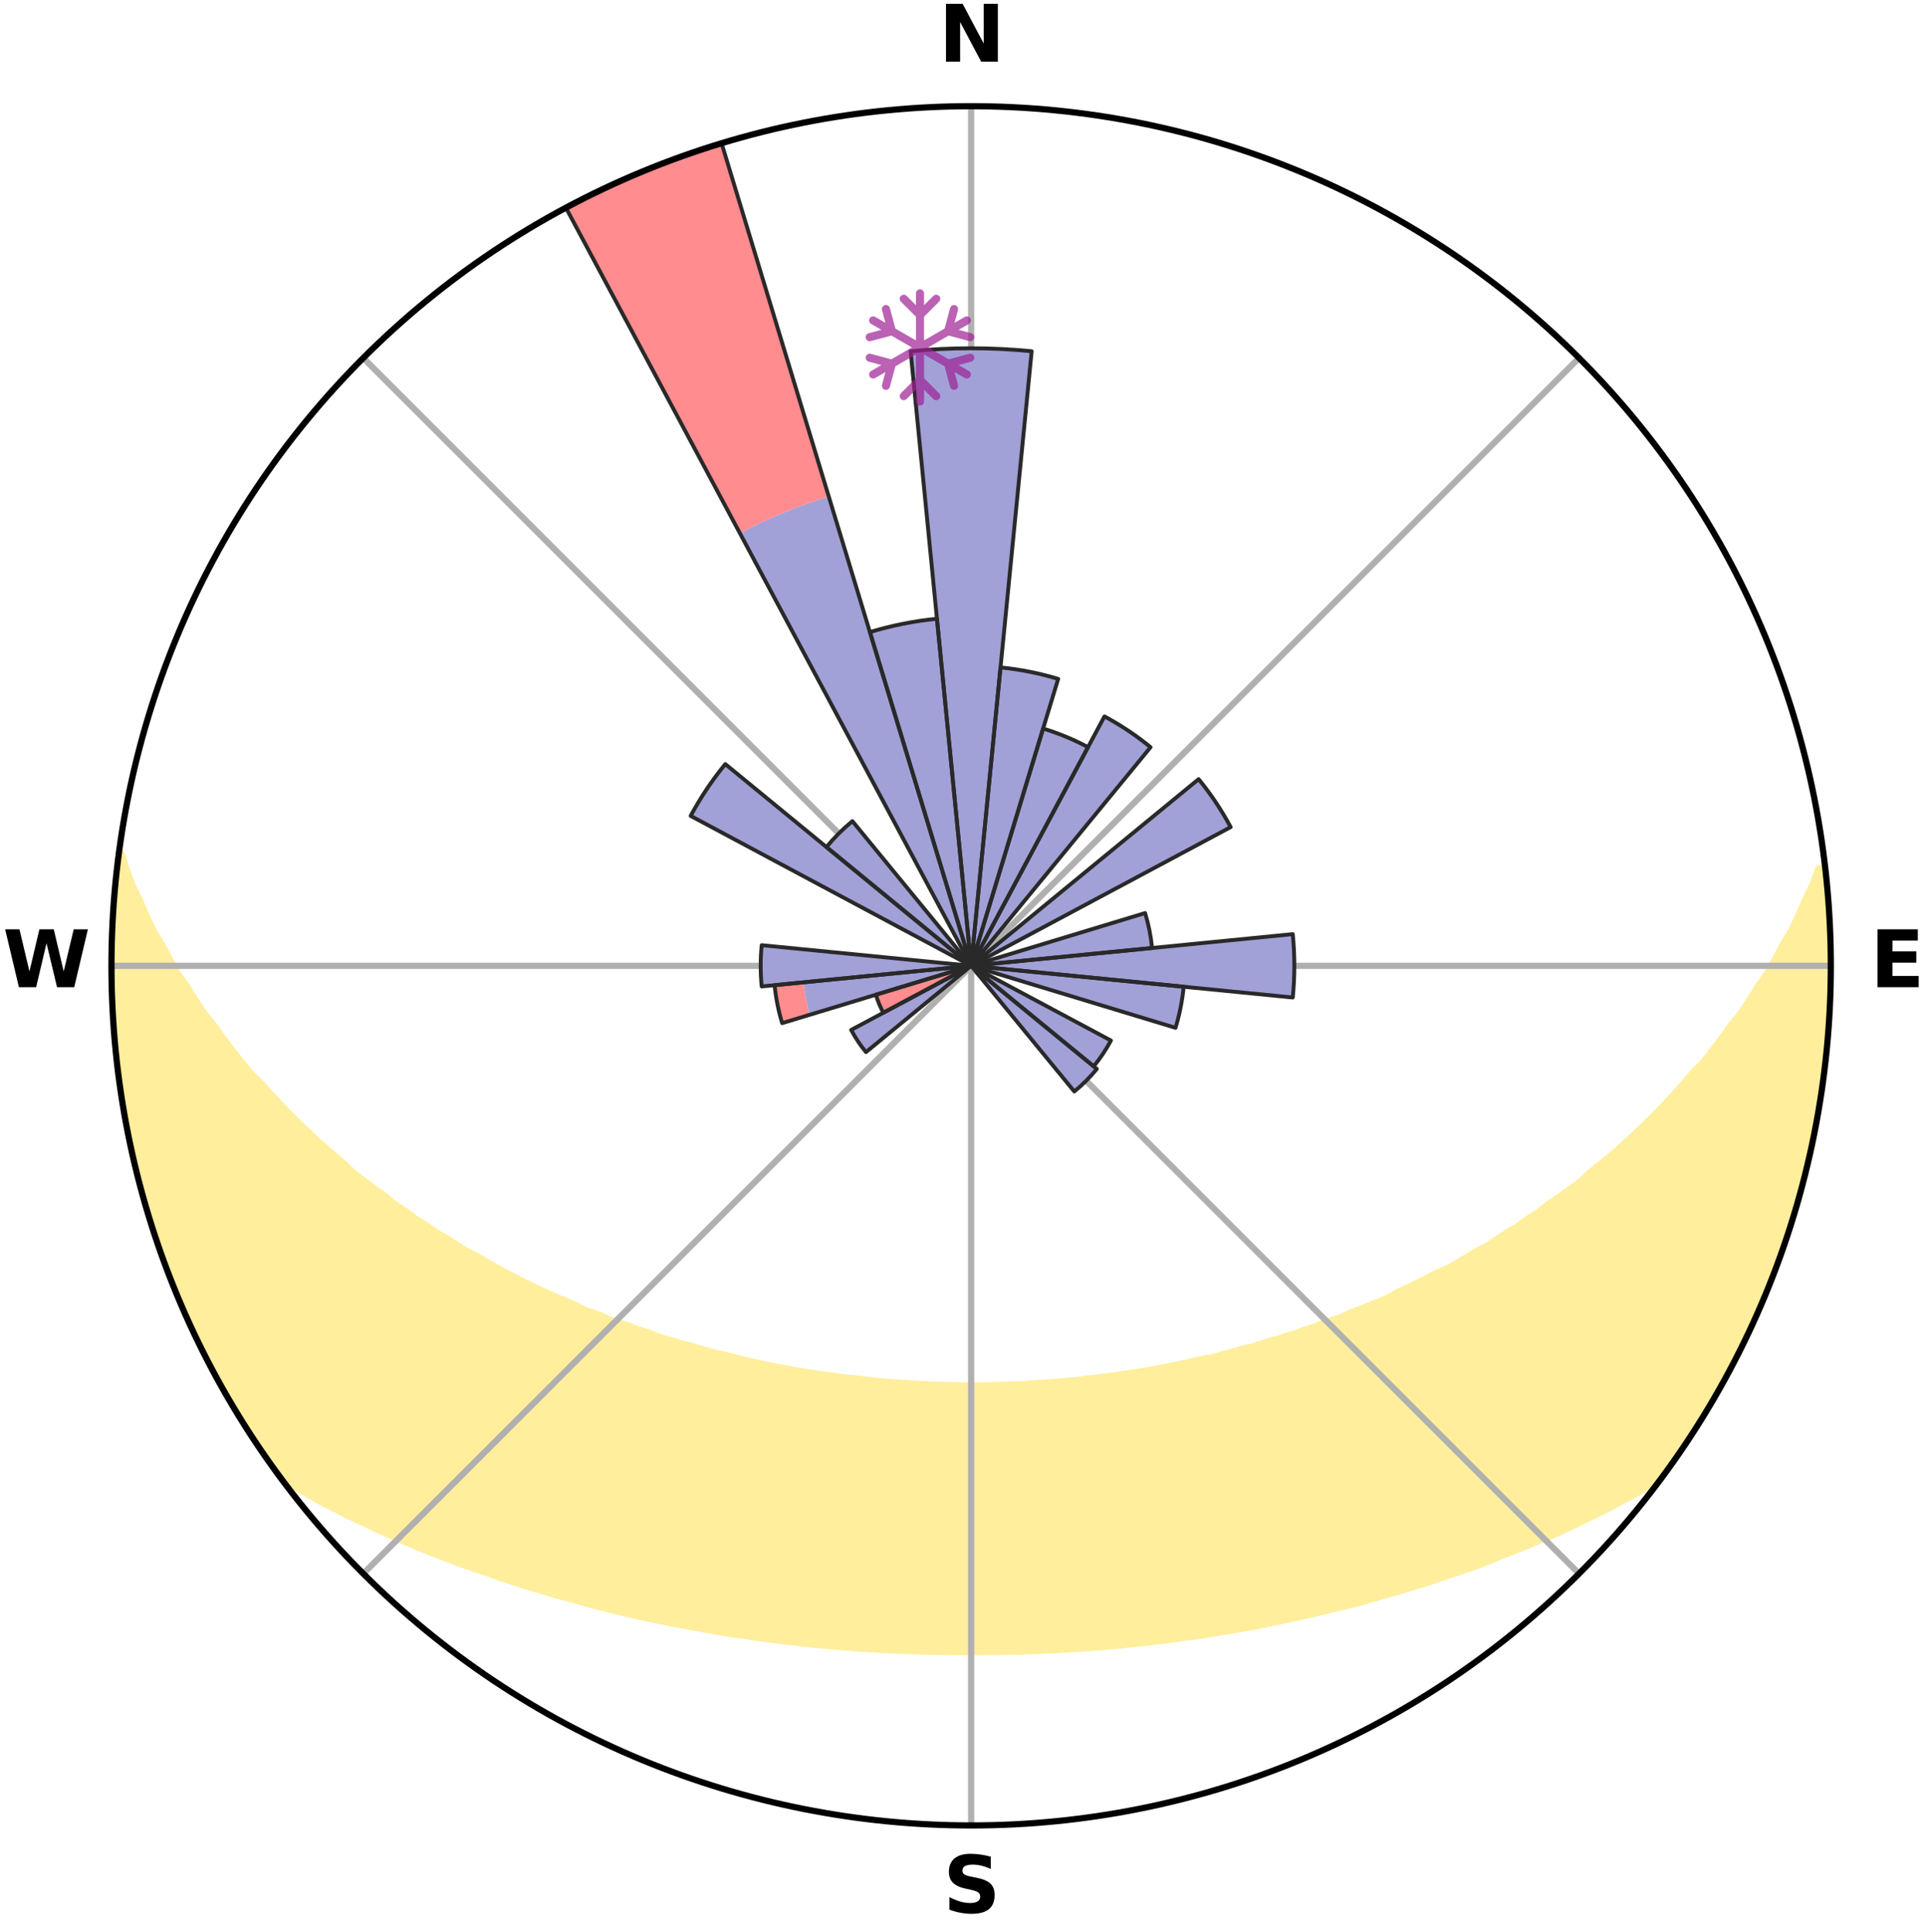<?xml version="1.0" encoding="utf-8" standalone="no"?>
<!DOCTYPE svg PUBLIC "-//W3C//DTD SVG 1.1//EN"
  "http://www.w3.org/Graphics/SVG/1.1/DTD/svg11.dtd">
<svg xmlns:xlink="http://www.w3.org/1999/xlink" width="248.41pt" height="249.158pt" viewBox="0 0 248.41 249.158" xmlns="http://www.w3.org/2000/svg" version="1.1">
 <title>Ski Rose for Sonnenbühl</title>
 <defs>
  <style type="text/css">*{stroke-linejoin: round; stroke-linecap: butt}</style>
 </defs>
 <g id="figure_1">
  <g id="patch_1">
   <path d="M 0 249.158 
L 248.41 249.158 
L 248.41 0 
L 0 0 
z
" style="fill: #ffffff"/>
  </g>
  <g id="axes_1">
   <g id="patch_2">
    <path d="M 236.135 124.579 
C 236.135 110.018 233.267 95.599 227.695 82.147 
C 222.122 68.695 213.955 56.471 203.659 46.175 
C 193.363 35.879 181.139 27.711 167.687 22.139 
C 154.235 16.567 139.815 13.699 125.255 13.699 
C 110.694 13.699 96.275 16.567 82.823 22.139 
C 69.371 27.711 57.147 35.879 46.851 46.175 
C 36.555 56.471 28.387 68.695 22.815 82.147 
C 17.243 95.599 14.375 110.018 14.375 124.579 
C 14.375 139.14 17.243 153.559 22.815 167.011 
C 28.387 180.463 36.555 192.687 46.851 202.983 
C 57.147 213.279 69.371 221.447 82.823 227.019 
C 96.275 232.591 110.694 235.459 125.255 235.459 
C 139.815 235.459 154.235 232.591 167.687 227.019 
C 181.139 221.447 193.363 213.279 203.659 202.983 
C 213.955 192.687 222.122 180.463 227.695 167.011 
C 233.267 153.559 236.135 139.14 236.135 124.579 
M 125.255 124.579 
C 125.255 124.579 125.255 124.579 125.255 124.579 
C 125.255 124.579 125.255 124.579 125.255 124.579 
C 125.255 124.579 125.255 124.579 125.255 124.579 
C 125.255 124.579 125.255 124.579 125.255 124.579 
C 125.255 124.579 125.255 124.579 125.255 124.579 
C 125.255 124.579 125.255 124.579 125.255 124.579 
C 125.255 124.579 125.255 124.579 125.255 124.579 
C 125.255 124.579 125.255 124.579 125.255 124.579 
C 125.255 124.579 125.255 124.579 125.255 124.579 
C 125.255 124.579 125.255 124.579 125.255 124.579 
C 125.255 124.579 125.255 124.579 125.255 124.579 
C 125.255 124.579 125.255 124.579 125.255 124.579 
C 125.255 124.579 125.255 124.579 125.255 124.579 
C 125.255 124.579 125.255 124.579 125.255 124.579 
C 125.255 124.579 125.255 124.579 125.255 124.579 
C 125.255 124.579 125.255 124.579 125.255 124.579 
z
" style="fill: #ffffff"/>
   </g>
   <g id="PolyCollection_1">
    <defs>
     <path id="m1bd413f76d" d="M 235.289 -137.116 
L 234.579 -137.035 
L 233.868 -135.037 
L 232.898 -133.051 
L 232.059 -131.111 
L 231.172 -129.204 
L 230.042 -127.323 
L 229.071 -125.485 
L 228.065 -123.682 
L 226.822 -121.919 
L 225.749 -120.191 
L 224.646 -118.5 
L 223.313 -116.862 
L 222.156 -115.249 
L 220.973 -113.673 
L 219.766 -112.136 
L 218.338 -110.668 
L 217.088 -109.211 
L 215.819 -107.794 
L 214.532 -106.415 
L 213.228 -105.076 
L 211.908 -103.776 
L 210.573 -102.514 
L 209.226 -101.292 
L 207.866 -100.108 
L 206.496 -98.964 
L 205.117 -97.858 
L 203.911 -96.725 
L 202.515 -95.693 
L 201.113 -94.698 
L 199.706 -93.74 
L 198.468 -92.745 
L 197.054 -91.859 
L 195.804 -90.929 
L 194.386 -90.112 
L 193.129 -89.246 
L 191.869 -88.411 
L 190.451 -87.693 
L 189.189 -86.919 
L 187.926 -86.174 
L 186.662 -85.458 
L 185.257 -84.864 
L 183.999 -84.206 
L 182.742 -83.574 
L 181.488 -82.969 
L 180.238 -82.389 
L 179.116 -81.736 
L 177.871 -81.206 
L 176.631 -80.7 
L 175.396 -80.218 
L 174.169 -79.758 
L 173.055 -79.219 
L 171.838 -78.802 
L 170.629 -78.406 
L 169.524 -77.929 
L 168.328 -77.573 
L 167.231 -77.134 
L 166.049 -76.815 
L 164.96 -76.413 
L 163.795 -76.127 
L 162.716 -75.759 
L 161.639 -75.408 
L 160.498 -75.169 
L 159.433 -74.849 
L 158.372 -74.544 
L 157.315 -74.254 
L 156.263 -73.979 
L 155.163 -73.806 
L 154.122 -73.556 
L 153.087 -73.319 
L 152.056 -73.094 
L 151.03 -72.881 
L 150.009 -72.68 
L 148.993 -72.49 
L 147.982 -72.311 
L 146.975 -72.142 
L 145.973 -71.983 
L 144.976 -71.834 
L 143.983 -71.693 
L 142.994 -71.561 
L 142.01 -71.438 
L 141.03 -71.323 
L 140.054 -71.215 
L 139.094 -71.066 
L 138.124 -70.976 
L 137.157 -70.893 
L 136.193 -70.816 
L 135.232 -70.746 
L 134.274 -70.682 
L 133.318 -70.624 
L 132.368 -70.546 
L 131.416 -70.503 
L 130.465 -70.465 
L 129.516 -70.433 
L 128.568 -70.405 
L 127.621 -70.375 
L 126.675 -70.362 
L 125.728 -70.354 
L 124.782 -70.354 
L 123.835 -70.363 
L 122.889 -70.385 
L 121.942 -70.408 
L 120.994 -70.437 
L 120.045 -70.47 
L 119.094 -70.509 
L 118.145 -70.578 
L 117.192 -70.632 
L 116.237 -70.691 
L 115.279 -70.756 
L 114.319 -70.827 
L 113.355 -70.905 
L 112.4 -71.034 
L 111.431 -71.128 
L 110.46 -71.229 
L 109.484 -71.338 
L 108.505 -71.454 
L 107.521 -71.578 
L 106.533 -71.711 
L 105.541 -71.852 
L 104.544 -72.002 
L 103.543 -72.162 
L 102.537 -72.332 
L 101.527 -72.512 
L 100.511 -72.703 
L 99.491 -72.904 
L 98.466 -73.118 
L 97.436 -73.343 
L 96.401 -73.581 
L 95.362 -73.831 
L 94.318 -74.095 
L 93.27 -74.373 
L 92.156 -74.572 
L 91.096 -74.877 
L 90.031 -75.198 
L 88.963 -75.534 
L 87.817 -75.789 
L 86.738 -76.157 
L 85.574 -76.443 
L 84.486 -76.845 
L 83.395 -77.266 
L 82.21 -77.604 
L 81.112 -78.062 
L 79.912 -78.438 
L 78.704 -78.834 
L 77.596 -79.352 
L 76.376 -79.79 
L 75.15 -80.25 
L 74.035 -80.833 
L 72.8 -81.338 
L 71.559 -81.868 
L 70.314 -82.422 
L 69.065 -83.001 
L 67.813 -83.606 
L 66.558 -84.238 
L 65.301 -84.896 
L 64.043 -85.583 
L 62.784 -86.297 
L 61.525 -87.039 
L 60.114 -87.724 
L 58.855 -88.527 
L 57.599 -89.36 
L 56.184 -90.142 
L 54.934 -91.038 
L 53.52 -91.888 
L 52.279 -92.848 
L 50.871 -93.768 
L 49.643 -94.795 
L 48.246 -95.786 
L 46.854 -96.816 
L 45.469 -97.883 
L 44.277 -99.047 
L 42.911 -100.188 
L 41.555 -101.367 
L 40.212 -102.585 
L 38.881 -103.843 
L 37.565 -105.139 
L 36.264 -106.474 
L 34.98 -107.848 
L 33.715 -109.26 
L 32.27 -110.682 
L 31.044 -112.176 
L 29.84 -113.708 
L 28.66 -115.278 
L 27.505 -116.886 
L 26.175 -118.519 
L 25.074 -120.205 
L 24.004 -121.928 
L 22.763 -123.685 
L 21.758 -125.482 
L 20.788 -127.315 
L 19.658 -129.19 
L 18.77 -131.092 
L 17.928 -133.026 
L 16.952 -135.007 
L 16.231 -137.001 
L 15.584 -139.017 
L 15.413 -139.04 
L 15.413 -139.04 
L 15.097 -137.13 
L 14.906 -135.204 
L 14.747 -133.276 
L 14.621 -131.346 
L 14.61 -129.41 
L 14.46 -127.48 
L 14.432 -125.546 
L 14.437 -123.612 
L 14.474 -121.678 
L 14.542 -119.745 
L 14.73 -117.819 
L 14.777 -115.884 
L 14.941 -113.957 
L 15.136 -112.033 
L 15.361 -110.111 
L 15.616 -108.193 
L 15.901 -106.279 
L 16.311 -104.387 
L 16.657 -102.485 
L 17.033 -100.587 
L 17.44 -98.695 
L 17.975 -96.835 
L 18.443 -94.958 
L 18.943 -93.088 
L 19.57 -91.257 
L 20.131 -89.405 
L 20.78 -87.583 
L 21.403 -85.75 
L 22.152 -83.966 
L 22.836 -82.156 
L 23.607 -80.381 
L 24.447 -78.638 
L 25.228 -76.869 
L 26.042 -75.113 
L 26.946 -73.403 
L 27.832 -71.683 
L 28.753 -69.981 
L 29.774 -68.337 
L 30.731 -66.655 
L 31.783 -65.031 
L 32.805 -63.388 
L 33.886 -61.783 
L 34.988 -60.192 
L 36.144 -58.64 
L 37.869 -57.526 
L 39.673 -56.504 
L 41.441 -55.488 
L 43.28 -54.566 
L 45.068 -53.636 
L 46.914 -52.793 
L 48.708 -51.939 
L 50.502 -51.12 
L 52.295 -50.335 
L 54.086 -49.583 
L 55.874 -48.863 
L 57.657 -48.173 
L 59.435 -47.514 
L 61.207 -46.883 
L 62.973 -46.28 
L 64.696 -45.657 
L 66.45 -45.108 
L 68.159 -44.533 
L 69.898 -44.034 
L 71.599 -43.515 
L 73.323 -43.063 
L 75.008 -42.584 
L 76.691 -42.134 
L 78.364 -41.7 
L 80.034 -41.293 
L 81.695 -40.901 
L 83.352 -40.535 
L 85 -40.183 
L 86.644 -39.855 
L 88.278 -39.539 
L 89.909 -39.247 
L 91.53 -38.965 
L 93.134 -38.668 
L 94.747 -38.427 
L 96.351 -38.193 
L 97.94 -37.948 
L 99.535 -37.752 
L 101.116 -37.539 
L 102.7 -37.364 
L 104.273 -37.182 
L 105.848 -37.041 
L 107.414 -36.888 
L 108.98 -36.765 
L 110.539 -36.641 
L 112.099 -36.549 
L 113.653 -36.452 
L 115.204 -36.367 
L 116.755 -36.304 
L 118.303 -36.246 
L 119.849 -36.201 
L 121.395 -36.169 
L 122.939 -36.158 
L 124.483 -36.15 
L 126.027 -36.149 
L 127.57 -36.157 
L 129.115 -36.177 
L 130.66 -36.209 
L 132.207 -36.242 
L 133.755 -36.3 
L 135.305 -36.372 
L 136.858 -36.447 
L 138.412 -36.544 
L 139.972 -36.635 
L 141.531 -36.759 
L 143.094 -36.898 
L 144.663 -37.034 
L 146.232 -37.202 
L 147.812 -37.355 
L 149.389 -37.553 
L 150.977 -37.742 
L 152.562 -37.972 
L 154.163 -38.182 
L 155.767 -38.416 
L 157.366 -38.695 
L 158.984 -38.953 
L 160.606 -39.235 
L 162.237 -39.526 
L 163.856 -39.877 
L 165.495 -40.213 
L 167.146 -40.559 
L 168.798 -40.933 
L 170.461 -41.319 
L 172.127 -41.733 
L 173.827 -42.119 
L 175.511 -42.568 
L 177.196 -43.048 
L 178.892 -43.543 
L 180.623 -44.018 
L 182.326 -44.568 
L 184.072 -45.092 
L 185.791 -45.687 
L 187.55 -46.263 
L 189.317 -46.866 
L 191.09 -47.496 
L 192.821 -48.21 
L 194.603 -48.899 
L 196.389 -49.619 
L 198.179 -50.371 
L 200.025 -51.103 
L 201.82 -51.921 
L 203.615 -52.776 
L 205.407 -53.666 
L 207.248 -54.55 
L 209.029 -55.521 
L 210.856 -56.489 
L 212.66 -57.511 
L 214.385 -58.626 
L 215.522 -60.192 
L 216.626 -61.781 
L 217.69 -63.397 
L 218.748 -65.017 
L 219.733 -66.683 
L 220.768 -68.318 
L 221.738 -69.992 
L 222.665 -71.689 
L 223.519 -73.426 
L 224.474 -75.11 
L 225.333 -76.844 
L 226.122 -78.611 
L 226.916 -80.376 
L 227.663 -82.16 
L 228.362 -83.964 
L 229.113 -85.748 
L 229.775 -87.567 
L 230.335 -89.42 
L 230.972 -91.247 
L 231.447 -93.123 
L 232.039 -94.965 
L 232.588 -96.821 
L 232.93 -98.729 
L 233.381 -100.608 
L 233.808 -102.494 
L 234.194 -104.388 
L 234.539 -106.291 
L 234.844 -108.201 
L 235.114 -110.116 
L 235.346 -112.036 
L 235.539 -113.96 
L 235.702 -115.887 
L 235.821 -117.817 
L 235.903 -119.748 
L 235.948 -121.68 
L 235.97 -123.613 
L 236.12 -125.547 
L 236.073 -127.481 
L 235.98 -129.413 
L 235.853 -131.344 
L 235.694 -133.271 
L 235.513 -135.196 
L 235.289 -137.116 
z
" style="stroke: #ffee9c"/>
    </defs>
    <g clip-path="url(#pf486bfef66)">
     <use xlink:href="#m1bd413f76d" x="0" y="249.158" style="fill: #ffee9c; stroke: #ffee9c"/>
    </g>
   </g>
   <g id="matplotlib.axis_1">
    <g id="xtick_1">
     <g id="line2d_1">
      <path d="M 125.255 124.579 
L 125.255 13.699 
" clip-path="url(#pf486bfef66)" style="fill: none; stroke: #b0b0b0; stroke-width: 0.8; stroke-linecap: square"/>
     </g>
     <g id="text_1">
      <!-- N -->
      <g transform="translate(121.07 7.958) scale(0.1 -0.1)">
       <defs>
        <path id="DejaVuSans-Bold-4e" d="M 588 4666 
L 1931 4666 
L 3628 1466 
L 3628 4666 
L 4769 4666 
L 4769 0 
L 3425 0 
L 1728 3200 
L 1728 0 
L 588 0 
L 588 4666 
z
" transform="scale(0.016)"/>
       </defs>
       <use xlink:href="#DejaVuSans-Bold-4e"/>
      </g>
     </g>
    </g>
    <g id="xtick_2">
     <g id="line2d_2">
      <path d="M 125.255 124.579 
L 203.659 46.175 
" clip-path="url(#pf486bfef66)" style="fill: none; stroke: #b0b0b0; stroke-width: 0.8; stroke-linecap: square"/>
     </g>
    </g>
    <g id="xtick_3">
     <g id="line2d_3">
      <path d="M 125.255 124.579 
L 236.135 124.579 
" clip-path="url(#pf486bfef66)" style="fill: none; stroke: #b0b0b0; stroke-width: 0.8; stroke-linecap: square"/>
     </g>
     <g id="text_2">
      <!-- E -->
      <g transform="translate(241.219 127.338) scale(0.1 -0.1)">
       <defs>
        <path id="DejaVuSans-Bold-45" d="M 588 4666 
L 3834 4666 
L 3834 3756 
L 1791 3756 
L 1791 2888 
L 3713 2888 
L 3713 1978 
L 1791 1978 
L 1791 909 
L 3903 909 
L 3903 0 
L 588 0 
L 588 4666 
z
" transform="scale(0.016)"/>
       </defs>
       <use xlink:href="#DejaVuSans-Bold-45"/>
      </g>
     </g>
    </g>
    <g id="xtick_4">
     <g id="line2d_4">
      <path d="M 125.255 124.579 
L 203.659 202.983 
" clip-path="url(#pf486bfef66)" style="fill: none; stroke: #b0b0b0; stroke-width: 0.8; stroke-linecap: square"/>
     </g>
    </g>
    <g id="xtick_5">
     <g id="line2d_5">
      <path d="M 125.255 124.579 
L 125.255 235.459 
" clip-path="url(#pf486bfef66)" style="fill: none; stroke: #b0b0b0; stroke-width: 0.8; stroke-linecap: square"/>
     </g>
     <g id="text_3">
      <!-- S -->
      <g transform="translate(121.654 246.718) scale(0.1 -0.1)">
       <defs>
        <path id="DejaVuSans-Bold-53" d="M 3834 4519 
L 3834 3531 
Q 3450 3703 3084 3790 
Q 2719 3878 2394 3878 
Q 1963 3878 1756 3759 
Q 1550 3641 1550 3391 
Q 1550 3203 1689 3098 
Q 1828 2994 2194 2919 
L 2706 2816 
Q 3484 2659 3812 2340 
Q 4141 2022 4141 1434 
Q 4141 663 3683 286 
Q 3225 -91 2284 -91 
Q 1841 -91 1394 -6 
Q 947 78 500 244 
L 500 1259 
Q 947 1022 1364 901 
Q 1781 781 2169 781 
Q 2563 781 2772 912 
Q 2981 1044 2981 1288 
Q 2981 1506 2839 1625 
Q 2697 1744 2272 1838 
L 1806 1941 
Q 1106 2091 782 2419 
Q 459 2747 459 3303 
Q 459 4000 909 4375 
Q 1359 4750 2203 4750 
Q 2588 4750 2994 4692 
Q 3400 4634 3834 4519 
z
" transform="scale(0.016)"/>
       </defs>
       <use xlink:href="#DejaVuSans-Bold-53"/>
      </g>
     </g>
    </g>
    <g id="xtick_6">
     <g id="line2d_6">
      <path d="M 125.255 124.579 
L 46.851 202.983 
" clip-path="url(#pf486bfef66)" style="fill: none; stroke: #b0b0b0; stroke-width: 0.8; stroke-linecap: square"/>
     </g>
    </g>
    <g id="xtick_7">
     <g id="line2d_7">
      <path d="M 125.255 124.579 
L 14.375 124.579 
" clip-path="url(#pf486bfef66)" style="fill: none; stroke: #b0b0b0; stroke-width: 0.8; stroke-linecap: square"/>
     </g>
     <g id="text_4">
      <!-- W -->
      <g transform="translate(0.36 127.338) scale(0.1 -0.1)">
       <defs>
        <path id="DejaVuSans-Bold-57" d="M 191 4666 
L 1344 4666 
L 2150 1275 
L 2950 4666 
L 4109 4666 
L 4909 1275 
L 5716 4666 
L 6859 4666 
L 5759 0 
L 4372 0 
L 3525 3547 
L 2688 0 
L 1300 0 
L 191 4666 
z
" transform="scale(0.016)"/>
       </defs>
       <use xlink:href="#DejaVuSans-Bold-57"/>
      </g>
     </g>
    </g>
    <g id="xtick_8">
     <g id="line2d_8">
      <path d="M 125.255 124.579 
L 46.851 46.175 
" clip-path="url(#pf486bfef66)" style="fill: none; stroke: #b0b0b0; stroke-width: 0.8; stroke-linecap: square"/>
     </g>
    </g>
   </g>
   <g id="matplotlib.axis_2"/>
   <g id="patch_3">
    <path d="M 125.255 124.579 
C 125.255 124.579 125.255 124.579 125.255 124.579 
C 125.255 124.579 125.255 124.579 125.255 124.579 
L 125.255 124.579 
C 125.255 124.579 125.255 124.579 125.255 124.579 
C 125.255 124.579 125.255 124.579 125.255 124.579 
z
" clip-path="url(#pf486bfef66)" style="fill: #d9d9d9"/>
   </g>
   <g id="patch_4">
    <path d="M 125.255 124.579 
C 125.255 124.579 125.255 124.579 125.255 124.579 
C 125.255 124.579 125.255 124.579 125.255 124.579 
L 125.255 124.579 
C 125.255 124.579 125.255 124.579 125.255 124.579 
C 125.255 124.579 125.255 124.579 125.255 124.579 
z
" clip-path="url(#pf486bfef66)" style="fill: #d9d9d9"/>
   </g>
   <g id="patch_5">
    <path d="M 125.255 124.579 
C 125.255 124.579 125.255 124.579 125.255 124.579 
C 125.255 124.579 125.255 124.579 125.255 124.579 
L 125.255 124.579 
C 125.255 124.579 125.255 124.579 125.255 124.579 
C 125.255 124.579 125.255 124.579 125.255 124.579 
z
" clip-path="url(#pf486bfef66)" style="fill: #d9d9d9"/>
   </g>
   <g id="patch_6">
    <path d="M 125.255 124.579 
C 125.255 124.579 125.255 124.579 125.255 124.579 
C 125.255 124.579 125.255 124.579 125.255 124.579 
L 125.255 124.579 
C 125.255 124.579 125.255 124.579 125.255 124.579 
C 125.255 124.579 125.255 124.579 125.255 124.579 
z
" clip-path="url(#pf486bfef66)" style="fill: #d9d9d9"/>
   </g>
   <g id="patch_7">
    <path d="M 125.255 124.579 
C 125.255 124.579 125.255 124.579 125.255 124.579 
C 125.255 124.579 125.255 124.579 125.255 124.579 
L 125.255 124.579 
C 125.255 124.579 125.255 124.579 125.255 124.579 
C 125.255 124.579 125.255 124.579 125.255 124.579 
z
" clip-path="url(#pf486bfef66)" style="fill: #d9d9d9"/>
   </g>
   <g id="patch_8">
    <path d="M 125.255 124.579 
C 125.255 124.579 125.255 124.579 125.255 124.579 
C 125.255 124.579 125.255 124.579 125.255 124.579 
L 125.255 124.579 
C 125.255 124.579 125.255 124.579 125.255 124.579 
C 125.255 124.579 125.255 124.579 125.255 124.579 
z
" clip-path="url(#pf486bfef66)" style="fill: #d9d9d9"/>
   </g>
   <g id="patch_9">
    <path d="M 125.255 124.579 
C 125.255 124.579 125.255 124.579 125.255 124.579 
C 125.255 124.579 125.255 124.579 125.255 124.579 
L 125.255 124.579 
C 125.255 124.579 125.255 124.579 125.255 124.579 
C 125.255 124.579 125.255 124.579 125.255 124.579 
z
" clip-path="url(#pf486bfef66)" style="fill: #d9d9d9"/>
   </g>
   <g id="patch_10">
    <path d="M 125.255 124.579 
C 125.255 124.579 125.255 124.579 125.255 124.579 
C 125.255 124.579 125.255 124.579 125.255 124.579 
L 125.255 124.579 
C 125.255 124.579 125.255 124.579 125.255 124.579 
C 125.255 124.579 125.255 124.579 125.255 124.579 
z
" clip-path="url(#pf486bfef66)" style="fill: #d9d9d9"/>
   </g>
   <g id="patch_11">
    <path d="M 125.255 124.579 
C 125.255 124.579 125.255 124.579 125.255 124.579 
C 125.255 124.579 125.255 124.579 125.255 124.579 
L 125.255 124.579 
C 125.255 124.579 125.255 124.579 125.255 124.579 
C 125.255 124.579 125.255 124.579 125.255 124.579 
z
" clip-path="url(#pf486bfef66)" style="fill: #d9d9d9"/>
   </g>
   <g id="patch_12">
    <path d="M 125.255 124.579 
C 125.255 124.579 125.255 124.579 125.255 124.579 
C 125.255 124.579 125.255 124.579 125.255 124.579 
L 125.255 124.579 
C 125.255 124.579 125.255 124.579 125.255 124.579 
C 125.255 124.579 125.255 124.579 125.255 124.579 
z
" clip-path="url(#pf486bfef66)" style="fill: #d9d9d9"/>
   </g>
   <g id="patch_13">
    <path d="M 125.255 124.579 
C 125.255 124.579 125.255 124.579 125.255 124.579 
C 125.255 124.579 125.255 124.579 125.255 124.579 
L 125.255 124.579 
C 125.255 124.579 125.255 124.579 125.255 124.579 
C 125.255 124.579 125.255 124.579 125.255 124.579 
z
" clip-path="url(#pf486bfef66)" style="fill: #d9d9d9"/>
   </g>
   <g id="patch_14">
    <path d="M 125.255 124.579 
C 125.255 124.579 125.255 124.579 125.255 124.579 
C 125.255 124.579 125.255 124.579 125.255 124.579 
L 125.255 124.579 
C 125.255 124.579 125.255 124.579 125.255 124.579 
C 125.255 124.579 125.255 124.579 125.255 124.579 
z
" clip-path="url(#pf486bfef66)" style="fill: #d9d9d9"/>
   </g>
   <g id="patch_15">
    <path d="M 125.255 124.579 
C 125.255 124.579 125.255 124.579 125.255 124.579 
C 125.255 124.579 125.255 124.579 125.255 124.579 
L 125.255 124.579 
C 125.255 124.579 125.255 124.579 125.255 124.579 
C 125.255 124.579 125.255 124.579 125.255 124.579 
z
" clip-path="url(#pf486bfef66)" style="fill: #d9d9d9"/>
   </g>
   <g id="patch_16">
    <path d="M 125.255 124.579 
C 125.255 124.579 125.255 124.579 125.255 124.579 
C 125.255 124.579 125.255 124.579 125.255 124.579 
L 125.255 124.579 
C 125.255 124.579 125.255 124.579 125.255 124.579 
C 125.255 124.579 125.255 124.579 125.255 124.579 
z
" clip-path="url(#pf486bfef66)" style="fill: #d9d9d9"/>
   </g>
   <g id="patch_17">
    <path d="M 125.255 124.579 
C 125.255 124.579 125.255 124.579 125.255 124.579 
C 125.255 124.579 125.255 124.579 125.255 124.579 
L 125.255 124.579 
C 125.255 124.579 125.255 124.579 125.255 124.579 
C 125.255 124.579 125.255 124.579 125.255 124.579 
z
" clip-path="url(#pf486bfef66)" style="fill: #d9d9d9"/>
   </g>
   <g id="patch_18">
    <path d="M 125.255 124.579 
C 125.255 124.579 125.255 124.579 125.255 124.579 
C 125.255 124.579 125.255 124.579 125.255 124.579 
L 125.255 124.579 
C 125.255 124.579 125.255 124.579 125.255 124.579 
C 125.255 124.579 125.255 124.579 125.255 124.579 
z
" clip-path="url(#pf486bfef66)" style="fill: #d9d9d9"/>
   </g>
   <g id="patch_19">
    <path d="M 125.255 124.579 
C 125.255 124.579 125.255 124.579 125.255 124.579 
C 125.255 124.579 125.255 124.579 125.255 124.579 
L 125.255 124.579 
C 125.255 124.579 125.255 124.579 125.255 124.579 
C 125.255 124.579 125.255 124.579 125.255 124.579 
z
" clip-path="url(#pf486bfef66)" style="fill: #d9d9d9"/>
   </g>
   <g id="patch_20">
    <path d="M 125.255 124.579 
C 125.255 124.579 125.255 124.579 125.255 124.579 
C 125.255 124.579 125.255 124.579 125.255 124.579 
L 125.255 124.579 
C 125.255 124.579 125.255 124.579 125.255 124.579 
C 125.255 124.579 125.255 124.579 125.255 124.579 
z
" clip-path="url(#pf486bfef66)" style="fill: #d9d9d9"/>
   </g>
   <g id="patch_21">
    <path d="M 125.255 124.579 
C 125.255 124.579 125.255 124.579 125.255 124.579 
C 125.255 124.579 125.255 124.579 125.255 124.579 
L 125.255 124.579 
C 125.255 124.579 125.255 124.579 125.255 124.579 
C 125.255 124.579 125.255 124.579 125.255 124.579 
z
" clip-path="url(#pf486bfef66)" style="fill: #d9d9d9"/>
   </g>
   <g id="patch_22">
    <path d="M 125.255 124.579 
C 125.255 124.579 125.255 124.579 125.255 124.579 
C 125.255 124.579 125.255 124.579 125.255 124.579 
L 125.255 124.579 
C 125.255 124.579 125.255 124.579 125.255 124.579 
C 125.255 124.579 125.255 124.579 125.255 124.579 
z
" clip-path="url(#pf486bfef66)" style="fill: #d9d9d9"/>
   </g>
   <g id="patch_23">
    <path d="M 125.255 124.579 
C 125.255 124.579 125.255 124.579 125.255 124.579 
C 125.255 124.579 125.255 124.579 125.255 124.579 
L 125.255 124.579 
C 125.255 124.579 125.255 124.579 125.255 124.579 
C 125.255 124.579 125.255 124.579 125.255 124.579 
z
" clip-path="url(#pf486bfef66)" style="fill: #d9d9d9"/>
   </g>
   <g id="patch_24">
    <path d="M 125.255 124.579 
C 125.255 124.579 125.255 124.579 125.255 124.579 
C 125.255 124.579 125.255 124.579 125.255 124.579 
L 125.255 124.579 
C 125.255 124.579 125.255 124.579 125.255 124.579 
C 125.255 124.579 125.255 124.579 125.255 124.579 
z
" clip-path="url(#pf486bfef66)" style="fill: #d9d9d9"/>
   </g>
   <g id="patch_25">
    <path d="M 125.255 124.579 
C 125.255 124.579 125.255 124.579 125.255 124.579 
C 125.255 124.579 125.255 124.579 125.255 124.579 
L 125.255 124.579 
C 125.255 124.579 125.255 124.579 125.255 124.579 
C 125.255 124.579 125.255 124.579 125.255 124.579 
z
" clip-path="url(#pf486bfef66)" style="fill: #d9d9d9"/>
   </g>
   <g id="patch_26">
    <path d="M 125.255 124.579 
C 125.255 124.579 125.255 124.579 125.255 124.579 
C 125.255 124.579 125.255 124.579 125.255 124.579 
L 125.255 124.579 
C 125.255 124.579 125.255 124.579 125.255 124.579 
C 125.255 124.579 125.255 124.579 125.255 124.579 
z
" clip-path="url(#pf486bfef66)" style="fill: #d9d9d9"/>
   </g>
   <g id="patch_27">
    <path d="M 125.255 124.579 
C 125.255 124.579 125.255 124.579 125.255 124.579 
C 125.255 124.579 125.255 124.579 125.255 124.579 
L 125.255 124.579 
C 125.255 124.579 125.255 124.579 125.255 124.579 
C 125.255 124.579 125.255 124.579 125.255 124.579 
z
" clip-path="url(#pf486bfef66)" style="fill: #d9d9d9"/>
   </g>
   <g id="patch_28">
    <path d="M 125.255 124.579 
C 125.255 124.579 125.255 124.579 125.255 124.579 
C 125.255 124.579 125.255 124.579 125.255 124.579 
L 125.255 124.579 
C 125.255 124.579 125.255 124.579 125.255 124.579 
C 125.255 124.579 125.255 124.579 125.255 124.579 
z
" clip-path="url(#pf486bfef66)" style="fill: #d9d9d9"/>
   </g>
   <g id="patch_29">
    <path d="M 125.255 124.579 
C 125.255 124.579 125.255 124.579 125.255 124.579 
C 125.255 124.579 125.255 124.579 125.255 124.579 
L 125.255 124.579 
C 125.255 124.579 125.255 124.579 125.255 124.579 
C 125.255 124.579 125.255 124.579 125.255 124.579 
z
" clip-path="url(#pf486bfef66)" style="fill: #d9d9d9"/>
   </g>
   <g id="patch_30">
    <path d="M 125.255 124.579 
C 125.255 124.579 125.255 124.579 125.255 124.579 
C 125.255 124.579 125.255 124.579 125.255 124.579 
L 125.255 124.579 
C 125.255 124.579 125.255 124.579 125.255 124.579 
C 125.255 124.579 125.255 124.579 125.255 124.579 
z
" clip-path="url(#pf486bfef66)" style="fill: #d9d9d9"/>
   </g>
   <g id="patch_31">
    <path d="M 125.255 124.579 
C 125.255 124.579 125.255 124.579 125.255 124.579 
C 125.255 124.579 125.255 124.579 125.255 124.579 
L 125.255 124.579 
C 125.255 124.579 125.255 124.579 125.255 124.579 
C 125.255 124.579 125.255 124.579 125.255 124.579 
z
" clip-path="url(#pf486bfef66)" style="fill: #d9d9d9"/>
   </g>
   <g id="patch_32">
    <path d="M 125.255 124.579 
C 125.255 124.579 125.255 124.579 125.255 124.579 
C 125.255 124.579 125.255 124.579 125.255 124.579 
L 125.255 124.579 
C 125.255 124.579 125.255 124.579 125.255 124.579 
C 125.255 124.579 125.255 124.579 125.255 124.579 
z
" clip-path="url(#pf486bfef66)" style="fill: #d9d9d9"/>
   </g>
   <g id="patch_33">
    <path d="M 125.255 124.579 
C 125.255 124.579 125.255 124.579 125.255 124.579 
C 125.255 124.579 125.255 124.579 125.255 124.579 
L 125.255 124.579 
C 125.255 124.579 125.255 124.579 125.255 124.579 
C 125.255 124.579 125.255 124.579 125.255 124.579 
z
" clip-path="url(#pf486bfef66)" style="fill: #d9d9d9"/>
   </g>
   <g id="patch_34">
    <path d="M 125.255 124.579 
C 125.255 124.579 125.255 124.579 125.255 124.579 
C 125.255 124.579 125.255 124.579 125.255 124.579 
L 125.255 124.579 
C 125.255 124.579 125.255 124.579 125.255 124.579 
C 125.255 124.579 125.255 124.579 125.255 124.579 
z
" clip-path="url(#pf486bfef66)" style="fill: #d9d9d9"/>
   </g>
   <g id="patch_35">
    <path d="M 125.255 124.579 
C 125.255 124.579 125.255 124.579 125.255 124.579 
C 125.255 124.579 125.255 124.579 125.255 124.579 
L 133.063 45.306 
C 130.468 45.051 127.862 44.923 125.255 44.923 
C 122.648 44.923 120.042 45.051 117.447 45.306 
z
" clip-path="url(#pf486bfef66)" style="fill: #a1a1d8"/>
   </g>
   <g id="patch_36">
    <path d="M 125.255 124.579 
C 125.255 124.579 125.255 124.579 125.255 124.579 
C 125.255 124.579 125.255 124.579 125.255 124.579 
L 136.481 87.572 
C 135.27 87.204 134.041 86.897 132.799 86.65 
C 131.558 86.403 130.305 86.217 129.045 86.093 
z
" clip-path="url(#pf486bfef66)" style="fill: #a1a1d8"/>
   </g>
   <g id="patch_37">
    <path d="M 125.255 124.579 
C 125.255 124.579 125.255 124.579 125.255 124.579 
C 125.255 124.579 125.255 124.579 125.255 124.579 
L 140.33 96.376 
C 139.407 95.882 138.46 95.434 137.493 95.034 
C 136.526 94.633 135.54 94.28 134.538 93.976 
z
" clip-path="url(#pf486bfef66)" style="fill: #a1a1d8"/>
   </g>
   <g id="patch_38">
    <path d="M 125.255 124.579 
C 125.255 124.579 125.255 124.579 125.255 124.579 
C 125.255 124.579 125.255 124.579 125.255 124.579 
L 148.396 96.382 
C 147.473 95.624 146.513 94.912 145.521 94.249 
C 144.528 93.586 143.503 92.972 142.45 92.409 
z
" clip-path="url(#pf486bfef66)" style="fill: #a1a1d8"/>
   </g>
   <g id="patch_39">
    <path d="M 125.255 124.579 
C 125.255 124.579 125.255 124.579 125.255 124.579 
C 125.255 124.579 125.255 124.579 125.255 124.579 
L 125.255 124.579 
C 125.255 124.579 125.255 124.579 125.255 124.579 
C 125.255 124.579 125.255 124.579 125.255 124.579 
z
" clip-path="url(#pf486bfef66)" style="fill: #a1a1d8"/>
   </g>
   <g id="patch_40">
    <path d="M 125.255 124.579 
C 125.255 124.579 125.255 124.579 125.255 124.579 
C 125.255 124.579 125.255 124.579 125.255 124.579 
L 158.728 106.687 
C 158.142 105.592 157.503 104.525 156.813 103.492 
C 156.123 102.459 155.383 101.461 154.594 100.501 
z
" clip-path="url(#pf486bfef66)" style="fill: #a1a1d8"/>
   </g>
   <g id="patch_41">
    <path d="M 125.255 124.579 
C 125.255 124.579 125.255 124.579 125.255 124.579 
C 125.255 124.579 125.255 124.579 125.255 124.579 
L 125.255 124.579 
C 125.255 124.579 125.255 124.579 125.255 124.579 
C 125.255 124.579 125.255 124.579 125.255 124.579 
z
" clip-path="url(#pf486bfef66)" style="fill: #a1a1d8"/>
   </g>
   <g id="patch_42">
    <path d="M 125.255 124.579 
C 125.255 124.579 125.255 124.579 125.255 124.579 
C 125.255 124.579 125.255 124.579 125.255 124.579 
L 148.591 122.281 
C 148.515 121.517 148.403 120.757 148.253 120.004 
C 148.103 119.252 147.917 118.507 147.694 117.772 
z
" clip-path="url(#pf486bfef66)" style="fill: #a1a1d8"/>
   </g>
   <g id="patch_43">
    <path d="M 125.255 124.579 
C 125.255 124.579 125.255 124.579 125.255 124.579 
C 125.255 124.579 125.255 124.579 125.255 124.579 
L 166.737 128.665 
C 166.871 127.307 166.938 125.943 166.938 124.579 
C 166.938 123.215 166.871 121.851 166.737 120.493 
z
" clip-path="url(#pf486bfef66)" style="fill: #a1a1d8"/>
   </g>
   <g id="patch_44">
    <path d="M 125.255 124.579 
C 125.255 124.579 125.255 124.579 125.255 124.579 
C 125.255 124.579 125.255 124.579 125.255 124.579 
L 151.615 132.575 
C 151.876 131.712 152.096 130.837 152.271 129.953 
C 152.447 129.069 152.58 128.176 152.668 127.279 
z
" clip-path="url(#pf486bfef66)" style="fill: #a1a1d8"/>
   </g>
   <g id="patch_45">
    <path d="M 125.255 124.579 
C 125.255 124.579 125.255 124.579 125.255 124.579 
C 125.255 124.579 125.255 124.579 125.255 124.579 
L 125.255 124.579 
C 125.255 124.579 125.255 124.579 125.255 124.579 
C 125.255 124.579 125.255 124.579 125.255 124.579 
z
" clip-path="url(#pf486bfef66)" style="fill: #a1a1d8"/>
   </g>
   <g id="patch_46">
    <path d="M 125.255 124.579 
C 125.255 124.579 125.255 124.579 125.255 124.579 
C 125.255 124.579 125.255 124.579 125.255 124.579 
L 141.057 137.547 
C 141.481 137.03 141.88 136.492 142.252 135.936 
C 142.624 135.38 142.968 134.805 143.283 134.215 
z
" clip-path="url(#pf486bfef66)" style="fill: #a1a1d8"/>
   </g>
   <g id="patch_47">
    <path d="M 125.255 124.579 
C 125.255 124.579 125.255 124.579 125.255 124.579 
C 125.255 124.579 125.255 124.579 125.255 124.579 
L 138.56 140.791 
C 139.091 140.356 139.6 139.895 140.085 139.409 
C 140.57 138.924 141.032 138.415 141.467 137.884 
z
" clip-path="url(#pf486bfef66)" style="fill: #a1a1d8"/>
   </g>
   <g id="patch_48">
    <path d="M 125.255 124.579 
C 125.255 124.579 125.255 124.579 125.255 124.579 
C 125.255 124.579 125.255 124.579 125.255 124.579 
L 125.255 124.579 
C 125.255 124.579 125.255 124.579 125.255 124.579 
C 125.255 124.579 125.255 124.579 125.255 124.579 
z
" clip-path="url(#pf486bfef66)" style="fill: #a1a1d8"/>
   </g>
   <g id="patch_49">
    <path d="M 125.255 124.579 
C 125.255 124.579 125.255 124.579 125.255 124.579 
C 125.255 124.579 125.255 124.579 125.255 124.579 
L 125.255 124.579 
C 125.255 124.579 125.255 124.579 125.255 124.579 
C 125.255 124.579 125.255 124.579 125.255 124.579 
z
" clip-path="url(#pf486bfef66)" style="fill: #a1a1d8"/>
   </g>
   <g id="patch_50">
    <path d="M 125.255 124.579 
C 125.255 124.579 125.255 124.579 125.255 124.579 
C 125.255 124.579 125.255 124.579 125.255 124.579 
L 125.255 124.579 
C 125.255 124.579 125.255 124.579 125.255 124.579 
C 125.255 124.579 125.255 124.579 125.255 124.579 
z
" clip-path="url(#pf486bfef66)" style="fill: #a1a1d8"/>
   </g>
   <g id="patch_51">
    <path d="M 125.255 124.579 
C 125.255 124.579 125.255 124.579 125.255 124.579 
C 125.255 124.579 125.255 124.579 125.255 124.579 
L 125.255 124.579 
C 125.255 124.579 125.255 124.579 125.255 124.579 
C 125.255 124.579 125.255 124.579 125.255 124.579 
z
" clip-path="url(#pf486bfef66)" style="fill: #a1a1d8"/>
   </g>
   <g id="patch_52">
    <path d="M 125.255 124.579 
C 125.255 124.579 125.255 124.579 125.255 124.579 
C 125.255 124.579 125.255 124.579 125.255 124.579 
L 125.255 124.579 
C 125.255 124.579 125.255 124.579 125.255 124.579 
C 125.255 124.579 125.255 124.579 125.255 124.579 
z
" clip-path="url(#pf486bfef66)" style="fill: #a1a1d8"/>
   </g>
   <g id="patch_53">
    <path d="M 125.255 124.579 
C 125.255 124.579 125.255 124.579 125.255 124.579 
C 125.255 124.579 125.255 124.579 125.255 124.579 
L 125.255 124.579 
C 125.255 124.579 125.255 124.579 125.255 124.579 
C 125.255 124.579 125.255 124.579 125.255 124.579 
z
" clip-path="url(#pf486bfef66)" style="fill: #a1a1d8"/>
   </g>
   <g id="patch_54">
    <path d="M 125.255 124.579 
C 125.255 124.579 125.255 124.579 125.255 124.579 
C 125.255 124.579 125.255 124.579 125.255 124.579 
L 125.255 124.579 
C 125.255 124.579 125.255 124.579 125.255 124.579 
C 125.255 124.579 125.255 124.579 125.255 124.579 
z
" clip-path="url(#pf486bfef66)" style="fill: #a1a1d8"/>
   </g>
   <g id="patch_55">
    <path d="M 125.255 124.579 
C 125.255 124.579 125.255 124.579 125.255 124.579 
C 125.255 124.579 125.255 124.579 125.255 124.579 
L 125.255 124.579 
C 125.255 124.579 125.255 124.579 125.255 124.579 
C 125.255 124.579 125.255 124.579 125.255 124.579 
z
" clip-path="url(#pf486bfef66)" style="fill: #a1a1d8"/>
   </g>
   <g id="patch_56">
    <path d="M 125.255 124.579 
C 125.255 124.579 125.255 124.579 125.255 124.579 
C 125.255 124.579 125.255 124.579 125.255 124.579 
L 109.779 132.851 
C 110.05 133.357 110.346 133.85 110.665 134.328 
C 110.984 134.805 111.326 135.267 111.691 135.711 
z
" clip-path="url(#pf486bfef66)" style="fill: #a1a1d8"/>
   </g>
   <g id="patch_57">
    <path d="M 125.255 124.579 
C 125.255 124.579 125.255 124.579 125.255 124.579 
C 125.255 124.579 125.255 124.579 125.255 124.579 
L 125.255 124.579 
C 125.255 124.579 125.255 124.579 125.255 124.579 
C 125.255 124.579 125.255 124.579 125.255 124.579 
z
" clip-path="url(#pf486bfef66)" style="fill: #a1a1d8"/>
   </g>
   <g id="patch_58">
    <path d="M 125.255 124.579 
C 125.255 124.579 125.255 124.579 125.255 124.579 
C 125.255 124.579 125.255 124.579 125.255 124.579 
L 103.614 126.71 
C 103.684 127.419 103.788 128.123 103.927 128.821 
C 104.066 129.519 104.239 130.21 104.446 130.891 
z
" clip-path="url(#pf486bfef66)" style="fill: #a1a1d8"/>
   </g>
   <g id="patch_59">
    <path d="M 125.255 124.579 
C 125.255 124.579 125.255 124.579 125.255 124.579 
C 125.255 124.579 125.255 124.579 125.255 124.579 
L 98.242 121.919 
C 98.155 122.803 98.111 123.691 98.111 124.579 
C 98.111 125.468 98.155 126.355 98.242 127.24 
z
" clip-path="url(#pf486bfef66)" style="fill: #a1a1d8"/>
   </g>
   <g id="patch_60">
    <path d="M 125.255 124.579 
C 125.255 124.579 125.255 124.579 125.255 124.579 
C 125.255 124.579 125.255 124.579 125.255 124.579 
L 125.255 124.579 
C 125.255 124.579 125.255 124.579 125.255 124.579 
C 125.255 124.579 125.255 124.579 125.255 124.579 
z
" clip-path="url(#pf486bfef66)" style="fill: #a1a1d8"/>
   </g>
   <g id="patch_61">
    <path d="M 125.255 124.579 
C 125.255 124.579 125.255 124.579 125.255 124.579 
C 125.255 124.579 125.255 124.579 125.255 124.579 
L 125.255 124.579 
C 125.255 124.579 125.255 124.579 125.255 124.579 
C 125.255 124.579 125.255 124.579 125.255 124.579 
z
" clip-path="url(#pf486bfef66)" style="fill: #a1a1d8"/>
   </g>
   <g id="patch_62">
    <path d="M 125.255 124.579 
C 125.255 124.579 125.255 124.579 125.255 124.579 
C 125.255 124.579 125.255 124.579 125.255 124.579 
L 93.547 98.557 
C 92.696 99.595 91.895 100.674 91.149 101.79 
C 90.403 102.907 89.713 104.059 89.08 105.243 
z
" clip-path="url(#pf486bfef66)" style="fill: #a1a1d8"/>
   </g>
   <g id="patch_63">
    <path d="M 125.255 124.579 
C 125.255 124.579 125.255 124.579 125.255 124.579 
C 125.255 124.579 125.255 124.579 125.255 124.579 
L 109.939 105.917 
C 109.329 106.418 108.743 106.949 108.184 107.508 
C 107.625 108.067 107.094 108.653 106.593 109.264 
z
" clip-path="url(#pf486bfef66)" style="fill: #a1a1d8"/>
   </g>
   <g id="patch_64">
    <path d="M 125.255 124.579 
C 125.255 124.579 125.255 124.579 125.255 124.579 
C 125.255 124.579 125.255 124.579 125.255 124.579 
L 125.255 124.579 
C 125.255 124.579 125.255 124.579 125.255 124.579 
C 125.255 124.579 125.255 124.579 125.255 124.579 
z
" clip-path="url(#pf486bfef66)" style="fill: #a1a1d8"/>
   </g>
   <g id="patch_65">
    <path d="M 125.255 124.579 
C 125.255 124.579 125.255 124.579 125.255 124.579 
C 125.255 124.579 125.255 124.579 125.255 124.579 
L 106.889 64.036 
C 104.907 64.637 102.957 65.335 101.043 66.127 
C 99.13 66.92 97.257 67.806 95.431 68.782 
z
" clip-path="url(#pf486bfef66)" style="fill: #a1a1d8"/>
   </g>
   <g id="patch_66">
    <path d="M 125.255 124.579 
C 125.255 124.579 125.255 124.579 125.255 124.579 
C 125.255 124.579 125.255 124.579 125.255 124.579 
L 120.846 79.813 
C 119.381 79.958 117.923 80.174 116.479 80.461 
C 115.035 80.748 113.606 81.106 112.197 81.534 
z
" clip-path="url(#pf486bfef66)" style="fill: #a1a1d8"/>
   </g>
   <g id="patch_67">
    <path d="M 117.447 45.306 
C 120.042 45.051 122.648 44.923 125.255 44.923 
C 127.862 44.923 130.468 45.051 133.063 45.306 
L 133.063 45.306 
C 130.468 45.051 127.862 44.923 125.255 44.923 
C 122.648 44.923 120.042 45.051 117.447 45.306 
z
" clip-path="url(#pf486bfef66)" style="fill: #ff8c8e"/>
   </g>
   <g id="patch_68">
    <path d="M 129.045 86.093 
C 130.305 86.217 131.558 86.403 132.799 86.65 
C 134.041 86.897 135.27 87.204 136.481 87.572 
L 136.481 87.572 
C 135.27 87.204 134.041 86.897 132.799 86.65 
C 131.558 86.403 130.305 86.217 129.045 86.093 
z
" clip-path="url(#pf486bfef66)" style="fill: #ff8c8e"/>
   </g>
   <g id="patch_69">
    <path d="M 134.538 93.976 
C 135.54 94.28 136.526 94.633 137.493 95.034 
C 138.46 95.434 139.407 95.882 140.33 96.376 
L 140.33 96.376 
C 139.407 95.882 138.46 95.434 137.493 95.034 
C 136.526 94.633 135.54 94.28 134.538 93.976 
z
" clip-path="url(#pf486bfef66)" style="fill: #ff8c8e"/>
   </g>
   <g id="patch_70">
    <path d="M 142.45 92.409 
C 143.503 92.972 144.528 93.586 145.521 94.249 
C 146.513 94.912 147.473 95.624 148.396 96.382 
L 148.396 96.382 
C 147.473 95.624 146.513 94.912 145.521 94.249 
C 144.528 93.586 143.503 92.972 142.45 92.409 
z
" clip-path="url(#pf486bfef66)" style="fill: #ff8c8e"/>
   </g>
   <g id="patch_71">
    <path d="M 125.255 124.579 
C 125.255 124.579 125.255 124.579 125.255 124.579 
C 125.255 124.579 125.255 124.579 125.255 124.579 
L 125.255 124.579 
C 125.255 124.579 125.255 124.579 125.255 124.579 
C 125.255 124.579 125.255 124.579 125.255 124.579 
z
" clip-path="url(#pf486bfef66)" style="fill: #ff8c8e"/>
   </g>
   <g id="patch_72">
    <path d="M 154.594 100.501 
C 155.383 101.461 156.123 102.459 156.813 103.492 
C 157.503 104.525 158.142 105.592 158.728 106.687 
L 158.728 106.687 
C 158.142 105.592 157.503 104.525 156.813 103.492 
C 156.123 102.459 155.383 101.461 154.594 100.501 
z
" clip-path="url(#pf486bfef66)" style="fill: #ff8c8e"/>
   </g>
   <g id="patch_73">
    <path d="M 125.255 124.579 
C 125.255 124.579 125.255 124.579 125.255 124.579 
C 125.255 124.579 125.255 124.579 125.255 124.579 
L 125.255 124.579 
C 125.255 124.579 125.255 124.579 125.255 124.579 
C 125.255 124.579 125.255 124.579 125.255 124.579 
z
" clip-path="url(#pf486bfef66)" style="fill: #ff8c8e"/>
   </g>
   <g id="patch_74">
    <path d="M 147.694 117.772 
C 147.917 118.507 148.103 119.252 148.253 120.004 
C 148.403 120.757 148.515 121.517 148.591 122.281 
L 148.591 122.281 
C 148.515 121.517 148.403 120.757 148.253 120.004 
C 148.103 119.252 147.917 118.507 147.694 117.772 
z
" clip-path="url(#pf486bfef66)" style="fill: #ff8c8e"/>
   </g>
   <g id="patch_75">
    <path d="M 166.737 120.493 
C 166.871 121.851 166.938 123.215 166.938 124.579 
C 166.938 125.943 166.871 127.307 166.737 128.665 
L 166.737 128.665 
C 166.871 127.307 166.938 125.943 166.938 124.579 
C 166.938 123.215 166.871 121.851 166.737 120.493 
z
" clip-path="url(#pf486bfef66)" style="fill: #ff8c8e"/>
   </g>
   <g id="patch_76">
    <path d="M 152.668 127.279 
C 152.58 128.176 152.447 129.069 152.271 129.953 
C 152.096 130.837 151.876 131.712 151.615 132.575 
L 151.615 132.575 
C 151.876 131.712 152.096 130.837 152.271 129.953 
C 152.447 129.069 152.58 128.176 152.668 127.279 
z
" clip-path="url(#pf486bfef66)" style="fill: #ff8c8e"/>
   </g>
   <g id="patch_77">
    <path d="M 125.255 124.579 
C 125.255 124.579 125.255 124.579 125.255 124.579 
C 125.255 124.579 125.255 124.579 125.255 124.579 
L 125.255 124.579 
C 125.255 124.579 125.255 124.579 125.255 124.579 
C 125.255 124.579 125.255 124.579 125.255 124.579 
z
" clip-path="url(#pf486bfef66)" style="fill: #ff8c8e"/>
   </g>
   <g id="patch_78">
    <path d="M 143.283 134.215 
C 142.968 134.805 142.624 135.38 142.252 135.936 
C 141.88 136.492 141.481 137.03 141.057 137.547 
L 141.057 137.547 
C 141.481 137.03 141.88 136.492 142.252 135.936 
C 142.624 135.38 142.968 134.805 143.283 134.215 
z
" clip-path="url(#pf486bfef66)" style="fill: #ff8c8e"/>
   </g>
   <g id="patch_79">
    <path d="M 141.467 137.884 
C 141.032 138.415 140.57 138.924 140.085 139.409 
C 139.6 139.895 139.091 140.356 138.56 140.791 
L 138.56 140.791 
C 139.091 140.356 139.6 139.895 140.085 139.409 
C 140.57 138.924 141.032 138.415 141.467 137.884 
z
" clip-path="url(#pf486bfef66)" style="fill: #ff8c8e"/>
   </g>
   <g id="patch_80">
    <path d="M 125.255 124.579 
C 125.255 124.579 125.255 124.579 125.255 124.579 
C 125.255 124.579 125.255 124.579 125.255 124.579 
L 125.255 124.579 
C 125.255 124.579 125.255 124.579 125.255 124.579 
C 125.255 124.579 125.255 124.579 125.255 124.579 
z
" clip-path="url(#pf486bfef66)" style="fill: #ff8c8e"/>
   </g>
   <g id="patch_81">
    <path d="M 125.255 124.579 
C 125.255 124.579 125.255 124.579 125.255 124.579 
C 125.255 124.579 125.255 124.579 125.255 124.579 
L 125.255 124.579 
C 125.255 124.579 125.255 124.579 125.255 124.579 
C 125.255 124.579 125.255 124.579 125.255 124.579 
z
" clip-path="url(#pf486bfef66)" style="fill: #ff8c8e"/>
   </g>
   <g id="patch_82">
    <path d="M 125.255 124.579 
C 125.255 124.579 125.255 124.579 125.255 124.579 
C 125.255 124.579 125.255 124.579 125.255 124.579 
L 125.255 124.579 
C 125.255 124.579 125.255 124.579 125.255 124.579 
C 125.255 124.579 125.255 124.579 125.255 124.579 
z
" clip-path="url(#pf486bfef66)" style="fill: #ff8c8e"/>
   </g>
   <g id="patch_83">
    <path d="M 125.255 124.579 
C 125.255 124.579 125.255 124.579 125.255 124.579 
C 125.255 124.579 125.255 124.579 125.255 124.579 
L 125.255 124.579 
C 125.255 124.579 125.255 124.579 125.255 124.579 
C 125.255 124.579 125.255 124.579 125.255 124.579 
z
" clip-path="url(#pf486bfef66)" style="fill: #ff8c8e"/>
   </g>
   <g id="patch_84">
    <path d="M 125.255 124.579 
C 125.255 124.579 125.255 124.579 125.255 124.579 
C 125.255 124.579 125.255 124.579 125.255 124.579 
L 125.255 124.579 
C 125.255 124.579 125.255 124.579 125.255 124.579 
C 125.255 124.579 125.255 124.579 125.255 124.579 
z
" clip-path="url(#pf486bfef66)" style="fill: #ff8c8e"/>
   </g>
   <g id="patch_85">
    <path d="M 125.255 124.579 
C 125.255 124.579 125.255 124.579 125.255 124.579 
C 125.255 124.579 125.255 124.579 125.255 124.579 
L 125.255 124.579 
C 125.255 124.579 125.255 124.579 125.255 124.579 
C 125.255 124.579 125.255 124.579 125.255 124.579 
z
" clip-path="url(#pf486bfef66)" style="fill: #ff8c8e"/>
   </g>
   <g id="patch_86">
    <path d="M 125.255 124.579 
C 125.255 124.579 125.255 124.579 125.255 124.579 
C 125.255 124.579 125.255 124.579 125.255 124.579 
L 125.255 124.579 
C 125.255 124.579 125.255 124.579 125.255 124.579 
C 125.255 124.579 125.255 124.579 125.255 124.579 
z
" clip-path="url(#pf486bfef66)" style="fill: #ff8c8e"/>
   </g>
   <g id="patch_87">
    <path d="M 125.255 124.579 
C 125.255 124.579 125.255 124.579 125.255 124.579 
C 125.255 124.579 125.255 124.579 125.255 124.579 
L 125.255 124.579 
C 125.255 124.579 125.255 124.579 125.255 124.579 
C 125.255 124.579 125.255 124.579 125.255 124.579 
z
" clip-path="url(#pf486bfef66)" style="fill: #ff8c8e"/>
   </g>
   <g id="patch_88">
    <path d="M 111.691 135.711 
C 111.326 135.267 110.984 134.805 110.665 134.328 
C 110.346 133.85 110.05 133.357 109.779 132.851 
L 109.779 132.851 
C 110.05 133.357 110.346 133.85 110.665 134.328 
C 110.984 134.805 111.326 135.267 111.691 135.711 
z
" clip-path="url(#pf486bfef66)" style="fill: #ff8c8e"/>
   </g>
   <g id="patch_89">
    <path d="M 125.255 124.579 
C 125.255 124.579 125.255 124.579 125.255 124.579 
C 125.255 124.579 125.255 124.579 125.255 124.579 
L 112.965 128.307 
C 113.087 128.71 113.228 129.106 113.389 129.494 
C 113.55 129.882 113.73 130.263 113.928 130.633 
z
" clip-path="url(#pf486bfef66)" style="fill: #ff8c8e"/>
   </g>
   <g id="patch_90">
    <path d="M 104.446 130.891 
C 104.239 130.21 104.066 129.519 103.927 128.821 
C 103.788 128.123 103.684 127.419 103.614 126.71 
L 99.906 127.076 
C 99.987 127.905 100.11 128.731 100.273 129.548 
C 100.435 130.366 100.638 131.175 100.88 131.973 
z
" clip-path="url(#pf486bfef66)" style="fill: #ff8c8e"/>
   </g>
   <g id="patch_91">
    <path d="M 98.242 127.24 
C 98.155 126.355 98.111 125.468 98.111 124.579 
C 98.111 123.691 98.155 122.803 98.242 121.919 
L 98.242 121.919 
C 98.155 122.803 98.111 123.691 98.111 124.579 
C 98.111 125.468 98.155 126.355 98.242 127.24 
z
" clip-path="url(#pf486bfef66)" style="fill: #ff8c8e"/>
   </g>
   <g id="patch_92">
    <path d="M 125.255 124.579 
C 125.255 124.579 125.255 124.579 125.255 124.579 
C 125.255 124.579 125.255 124.579 125.255 124.579 
L 125.255 124.579 
C 125.255 124.579 125.255 124.579 125.255 124.579 
C 125.255 124.579 125.255 124.579 125.255 124.579 
z
" clip-path="url(#pf486bfef66)" style="fill: #ff8c8e"/>
   </g>
   <g id="patch_93">
    <path d="M 125.255 124.579 
C 125.255 124.579 125.255 124.579 125.255 124.579 
C 125.255 124.579 125.255 124.579 125.255 124.579 
L 125.255 124.579 
C 125.255 124.579 125.255 124.579 125.255 124.579 
C 125.255 124.579 125.255 124.579 125.255 124.579 
z
" clip-path="url(#pf486bfef66)" style="fill: #ff8c8e"/>
   </g>
   <g id="patch_94">
    <path d="M 89.08 105.243 
C 89.713 104.059 90.403 102.907 91.149 101.79 
C 91.895 100.674 92.696 99.595 93.547 98.557 
L 93.547 98.557 
C 92.696 99.595 91.895 100.674 91.149 101.79 
C 90.403 102.907 89.713 104.059 89.08 105.243 
z
" clip-path="url(#pf486bfef66)" style="fill: #ff8c8e"/>
   </g>
   <g id="patch_95">
    <path d="M 106.593 109.264 
C 107.094 108.653 107.625 108.067 108.184 107.508 
C 108.743 106.949 109.329 106.418 109.939 105.917 
L 109.939 105.917 
C 109.329 106.418 108.743 106.949 108.184 107.508 
C 107.625 108.067 107.094 108.653 106.593 109.264 
z
" clip-path="url(#pf486bfef66)" style="fill: #ff8c8e"/>
   </g>
   <g id="patch_96">
    <path d="M 125.255 124.579 
C 125.255 124.579 125.255 124.579 125.255 124.579 
C 125.255 124.579 125.255 124.579 125.255 124.579 
L 125.255 124.579 
C 125.255 124.579 125.255 124.579 125.255 124.579 
C 125.255 124.579 125.255 124.579 125.255 124.579 
z
" clip-path="url(#pf486bfef66)" style="fill: #ff8c8e"/>
   </g>
   <g id="patch_97">
    <path d="M 95.431 68.782 
C 97.257 67.806 99.13 66.92 101.043 66.127 
C 102.957 65.335 104.907 64.637 106.889 64.036 
L 93.068 18.474 
C 89.595 19.527 86.176 20.75 82.823 22.139 
C 79.47 23.528 76.187 25.081 72.986 26.792 
z
" clip-path="url(#pf486bfef66)" style="fill: #ff8c8e"/>
   </g>
   <g id="patch_98">
    <path d="M 112.197 81.534 
C 113.606 81.106 115.035 80.748 116.479 80.461 
C 117.923 80.174 119.381 79.958 120.846 79.813 
L 120.846 79.813 
C 119.381 79.958 117.923 80.174 116.479 80.461 
C 115.035 80.748 113.606 81.106 112.197 81.534 
z
" clip-path="url(#pf486bfef66)" style="fill: #ff8c8e"/>
   </g>
   <g id="patch_99">
    <path d="M 117.447 45.306 
C 120.042 45.051 122.648 44.923 125.255 44.923 
C 127.862 44.923 130.468 45.051 133.063 45.306 
L 133.063 45.306 
C 130.468 45.051 127.862 44.923 125.255 44.923 
C 122.648 44.923 120.042 45.051 117.447 45.306 
z
" clip-path="url(#pf486bfef66)" style="fill: #828282"/>
   </g>
   <g id="patch_100">
    <path d="M 129.045 86.093 
C 130.305 86.217 131.558 86.403 132.799 86.65 
C 134.041 86.897 135.27 87.204 136.481 87.572 
L 136.481 87.572 
C 135.27 87.204 134.041 86.897 132.799 86.65 
C 131.558 86.403 130.305 86.217 129.045 86.093 
z
" clip-path="url(#pf486bfef66)" style="fill: #828282"/>
   </g>
   <g id="patch_101">
    <path d="M 134.538 93.976 
C 135.54 94.28 136.526 94.633 137.493 95.034 
C 138.46 95.434 139.407 95.882 140.33 96.376 
L 140.33 96.376 
C 139.407 95.882 138.46 95.434 137.493 95.034 
C 136.526 94.633 135.54 94.28 134.538 93.976 
z
" clip-path="url(#pf486bfef66)" style="fill: #828282"/>
   </g>
   <g id="patch_102">
    <path d="M 142.45 92.409 
C 143.503 92.972 144.528 93.586 145.521 94.249 
C 146.513 94.912 147.473 95.624 148.396 96.382 
L 148.396 96.382 
C 147.473 95.624 146.513 94.912 145.521 94.249 
C 144.528 93.586 143.503 92.972 142.45 92.409 
z
" clip-path="url(#pf486bfef66)" style="fill: #828282"/>
   </g>
   <g id="patch_103">
    <path d="M 125.255 124.579 
C 125.255 124.579 125.255 124.579 125.255 124.579 
C 125.255 124.579 125.255 124.579 125.255 124.579 
L 125.255 124.579 
C 125.255 124.579 125.255 124.579 125.255 124.579 
C 125.255 124.579 125.255 124.579 125.255 124.579 
z
" clip-path="url(#pf486bfef66)" style="fill: #828282"/>
   </g>
   <g id="patch_104">
    <path d="M 154.594 100.501 
C 155.383 101.461 156.123 102.459 156.813 103.492 
C 157.503 104.525 158.142 105.592 158.728 106.687 
L 158.728 106.687 
C 158.142 105.592 157.503 104.525 156.813 103.492 
C 156.123 102.459 155.383 101.461 154.594 100.501 
z
" clip-path="url(#pf486bfef66)" style="fill: #828282"/>
   </g>
   <g id="patch_105">
    <path d="M 125.255 124.579 
C 125.255 124.579 125.255 124.579 125.255 124.579 
C 125.255 124.579 125.255 124.579 125.255 124.579 
L 125.255 124.579 
C 125.255 124.579 125.255 124.579 125.255 124.579 
C 125.255 124.579 125.255 124.579 125.255 124.579 
z
" clip-path="url(#pf486bfef66)" style="fill: #828282"/>
   </g>
   <g id="patch_106">
    <path d="M 147.694 117.772 
C 147.917 118.507 148.103 119.252 148.253 120.004 
C 148.403 120.757 148.515 121.517 148.591 122.281 
L 148.591 122.281 
C 148.515 121.517 148.403 120.757 148.253 120.004 
C 148.103 119.252 147.917 118.507 147.694 117.772 
z
" clip-path="url(#pf486bfef66)" style="fill: #828282"/>
   </g>
   <g id="patch_107">
    <path d="M 166.737 120.493 
C 166.871 121.851 166.938 123.215 166.938 124.579 
C 166.938 125.943 166.871 127.307 166.737 128.665 
L 166.737 128.665 
C 166.871 127.307 166.938 125.943 166.938 124.579 
C 166.938 123.215 166.871 121.851 166.737 120.493 
z
" clip-path="url(#pf486bfef66)" style="fill: #828282"/>
   </g>
   <g id="patch_108">
    <path d="M 152.668 127.279 
C 152.58 128.176 152.447 129.069 152.271 129.953 
C 152.096 130.837 151.876 131.712 151.615 132.575 
L 151.615 132.575 
C 151.876 131.712 152.096 130.837 152.271 129.953 
C 152.447 129.069 152.58 128.176 152.668 127.279 
z
" clip-path="url(#pf486bfef66)" style="fill: #828282"/>
   </g>
   <g id="patch_109">
    <path d="M 125.255 124.579 
C 125.255 124.579 125.255 124.579 125.255 124.579 
C 125.255 124.579 125.255 124.579 125.255 124.579 
L 125.255 124.579 
C 125.255 124.579 125.255 124.579 125.255 124.579 
C 125.255 124.579 125.255 124.579 125.255 124.579 
z
" clip-path="url(#pf486bfef66)" style="fill: #828282"/>
   </g>
   <g id="patch_110">
    <path d="M 143.283 134.215 
C 142.968 134.805 142.624 135.38 142.252 135.936 
C 141.88 136.492 141.481 137.03 141.057 137.547 
L 141.057 137.547 
C 141.481 137.03 141.88 136.492 142.252 135.936 
C 142.624 135.38 142.968 134.805 143.283 134.215 
z
" clip-path="url(#pf486bfef66)" style="fill: #828282"/>
   </g>
   <g id="patch_111">
    <path d="M 141.467 137.884 
C 141.032 138.415 140.57 138.924 140.085 139.409 
C 139.6 139.895 139.091 140.356 138.56 140.791 
L 138.56 140.791 
C 139.091 140.356 139.6 139.895 140.085 139.409 
C 140.57 138.924 141.032 138.415 141.467 137.884 
z
" clip-path="url(#pf486bfef66)" style="fill: #828282"/>
   </g>
   <g id="patch_112">
    <path d="M 125.255 124.579 
C 125.255 124.579 125.255 124.579 125.255 124.579 
C 125.255 124.579 125.255 124.579 125.255 124.579 
L 125.255 124.579 
C 125.255 124.579 125.255 124.579 125.255 124.579 
C 125.255 124.579 125.255 124.579 125.255 124.579 
z
" clip-path="url(#pf486bfef66)" style="fill: #828282"/>
   </g>
   <g id="patch_113">
    <path d="M 125.255 124.579 
C 125.255 124.579 125.255 124.579 125.255 124.579 
C 125.255 124.579 125.255 124.579 125.255 124.579 
L 125.255 124.579 
C 125.255 124.579 125.255 124.579 125.255 124.579 
C 125.255 124.579 125.255 124.579 125.255 124.579 
z
" clip-path="url(#pf486bfef66)" style="fill: #828282"/>
   </g>
   <g id="patch_114">
    <path d="M 125.255 124.579 
C 125.255 124.579 125.255 124.579 125.255 124.579 
C 125.255 124.579 125.255 124.579 125.255 124.579 
L 125.255 124.579 
C 125.255 124.579 125.255 124.579 125.255 124.579 
C 125.255 124.579 125.255 124.579 125.255 124.579 
z
" clip-path="url(#pf486bfef66)" style="fill: #828282"/>
   </g>
   <g id="patch_115">
    <path d="M 125.255 124.579 
C 125.255 124.579 125.255 124.579 125.255 124.579 
C 125.255 124.579 125.255 124.579 125.255 124.579 
L 125.255 124.579 
C 125.255 124.579 125.255 124.579 125.255 124.579 
C 125.255 124.579 125.255 124.579 125.255 124.579 
z
" clip-path="url(#pf486bfef66)" style="fill: #828282"/>
   </g>
   <g id="patch_116">
    <path d="M 125.255 124.579 
C 125.255 124.579 125.255 124.579 125.255 124.579 
C 125.255 124.579 125.255 124.579 125.255 124.579 
L 125.255 124.579 
C 125.255 124.579 125.255 124.579 125.255 124.579 
C 125.255 124.579 125.255 124.579 125.255 124.579 
z
" clip-path="url(#pf486bfef66)" style="fill: #828282"/>
   </g>
   <g id="patch_117">
    <path d="M 125.255 124.579 
C 125.255 124.579 125.255 124.579 125.255 124.579 
C 125.255 124.579 125.255 124.579 125.255 124.579 
L 125.255 124.579 
C 125.255 124.579 125.255 124.579 125.255 124.579 
C 125.255 124.579 125.255 124.579 125.255 124.579 
z
" clip-path="url(#pf486bfef66)" style="fill: #828282"/>
   </g>
   <g id="patch_118">
    <path d="M 125.255 124.579 
C 125.255 124.579 125.255 124.579 125.255 124.579 
C 125.255 124.579 125.255 124.579 125.255 124.579 
L 125.255 124.579 
C 125.255 124.579 125.255 124.579 125.255 124.579 
C 125.255 124.579 125.255 124.579 125.255 124.579 
z
" clip-path="url(#pf486bfef66)" style="fill: #828282"/>
   </g>
   <g id="patch_119">
    <path d="M 125.255 124.579 
C 125.255 124.579 125.255 124.579 125.255 124.579 
C 125.255 124.579 125.255 124.579 125.255 124.579 
L 125.255 124.579 
C 125.255 124.579 125.255 124.579 125.255 124.579 
C 125.255 124.579 125.255 124.579 125.255 124.579 
z
" clip-path="url(#pf486bfef66)" style="fill: #828282"/>
   </g>
   <g id="patch_120">
    <path d="M 111.691 135.711 
C 111.326 135.267 110.984 134.805 110.665 134.328 
C 110.346 133.85 110.05 133.357 109.779 132.851 
L 109.779 132.851 
C 110.05 133.357 110.346 133.85 110.665 134.328 
C 110.984 134.805 111.326 135.267 111.691 135.711 
z
" clip-path="url(#pf486bfef66)" style="fill: #828282"/>
   </g>
   <g id="patch_121">
    <path d="M 113.928 130.633 
C 113.73 130.263 113.55 129.882 113.389 129.494 
C 113.228 129.106 113.087 128.71 112.965 128.307 
L 112.965 128.307 
C 113.087 128.71 113.228 129.106 113.389 129.494 
C 113.55 129.882 113.73 130.263 113.928 130.633 
z
" clip-path="url(#pf486bfef66)" style="fill: #828282"/>
   </g>
   <g id="patch_122">
    <path d="M 100.88 131.973 
C 100.638 131.175 100.435 130.366 100.273 129.548 
C 100.11 128.731 99.987 127.905 99.906 127.076 
L 99.906 127.076 
C 99.987 127.905 100.11 128.731 100.273 129.548 
C 100.435 130.366 100.638 131.175 100.88 131.973 
z
" clip-path="url(#pf486bfef66)" style="fill: #828282"/>
   </g>
   <g id="patch_123">
    <path d="M 98.242 127.24 
C 98.155 126.355 98.111 125.468 98.111 124.579 
C 98.111 123.691 98.155 122.803 98.242 121.919 
L 98.242 121.919 
C 98.155 122.803 98.111 123.691 98.111 124.579 
C 98.111 125.468 98.155 126.355 98.242 127.24 
z
" clip-path="url(#pf486bfef66)" style="fill: #828282"/>
   </g>
   <g id="patch_124">
    <path d="M 125.255 124.579 
C 125.255 124.579 125.255 124.579 125.255 124.579 
C 125.255 124.579 125.255 124.579 125.255 124.579 
L 125.255 124.579 
C 125.255 124.579 125.255 124.579 125.255 124.579 
C 125.255 124.579 125.255 124.579 125.255 124.579 
z
" clip-path="url(#pf486bfef66)" style="fill: #828282"/>
   </g>
   <g id="patch_125">
    <path d="M 125.255 124.579 
C 125.255 124.579 125.255 124.579 125.255 124.579 
C 125.255 124.579 125.255 124.579 125.255 124.579 
L 125.255 124.579 
C 125.255 124.579 125.255 124.579 125.255 124.579 
C 125.255 124.579 125.255 124.579 125.255 124.579 
z
" clip-path="url(#pf486bfef66)" style="fill: #828282"/>
   </g>
   <g id="patch_126">
    <path d="M 89.08 105.243 
C 89.713 104.059 90.403 102.907 91.149 101.79 
C 91.895 100.674 92.696 99.595 93.547 98.557 
L 93.547 98.557 
C 92.696 99.595 91.895 100.674 91.149 101.79 
C 90.403 102.907 89.713 104.059 89.08 105.243 
z
" clip-path="url(#pf486bfef66)" style="fill: #828282"/>
   </g>
   <g id="patch_127">
    <path d="M 106.593 109.264 
C 107.094 108.653 107.625 108.067 108.184 107.508 
C 108.743 106.949 109.329 106.418 109.939 105.917 
L 109.939 105.917 
C 109.329 106.418 108.743 106.949 108.184 107.508 
C 107.625 108.067 107.094 108.653 106.593 109.264 
z
" clip-path="url(#pf486bfef66)" style="fill: #828282"/>
   </g>
   <g id="patch_128">
    <path d="M 125.255 124.579 
C 125.255 124.579 125.255 124.579 125.255 124.579 
C 125.255 124.579 125.255 124.579 125.255 124.579 
L 125.255 124.579 
C 125.255 124.579 125.255 124.579 125.255 124.579 
C 125.255 124.579 125.255 124.579 125.255 124.579 
z
" clip-path="url(#pf486bfef66)" style="fill: #828282"/>
   </g>
   <g id="patch_129">
    <path d="M 72.986 26.792 
C 76.187 25.081 79.47 23.528 82.823 22.139 
C 86.176 20.75 89.595 19.527 93.068 18.474 
L 93.068 18.474 
C 89.595 19.527 86.176 20.75 82.823 22.139 
C 79.47 23.528 76.187 25.081 72.986 26.792 
z
" clip-path="url(#pf486bfef66)" style="fill: #828282"/>
   </g>
   <g id="patch_130">
    <path d="M 112.197 81.534 
C 113.606 81.106 115.035 80.748 116.479 80.461 
C 117.923 80.174 119.381 79.958 120.846 79.813 
L 120.846 79.813 
C 119.381 79.958 117.923 80.174 116.479 80.461 
C 115.035 80.748 113.606 81.106 112.197 81.534 
z
" clip-path="url(#pf486bfef66)" style="fill: #828282"/>
   </g>
   <g id="patch_131">
    <path d="M 125.255 124.579 
C 125.255 124.579 125.255 124.579 125.255 124.579 
C 125.255 124.579 125.255 124.579 125.255 124.579 
L 133.063 45.306 
C 130.468 45.051 127.862 44.923 125.255 44.923 
C 122.648 44.923 120.042 45.051 117.447 45.306 
L 125.255 124.579 
z
" clip-path="url(#pf486bfef66)" style="fill: none; stroke: #292929; stroke-width: 0.5; stroke-linejoin: miter"/>
   </g>
   <g id="patch_132">
    <path d="M 125.255 124.579 
C 125.255 124.579 125.255 124.579 125.255 124.579 
C 125.255 124.579 125.255 124.579 125.255 124.579 
L 136.481 87.572 
C 135.27 87.204 134.041 86.897 132.799 86.65 
C 131.558 86.403 130.305 86.217 129.045 86.093 
L 125.255 124.579 
z
" clip-path="url(#pf486bfef66)" style="fill: none; stroke: #292929; stroke-width: 0.5; stroke-linejoin: miter"/>
   </g>
   <g id="patch_133">
    <path d="M 125.255 124.579 
C 125.255 124.579 125.255 124.579 125.255 124.579 
C 125.255 124.579 125.255 124.579 125.255 124.579 
L 140.33 96.376 
C 139.407 95.882 138.46 95.434 137.493 95.034 
C 136.526 94.633 135.54 94.28 134.538 93.976 
L 125.255 124.579 
z
" clip-path="url(#pf486bfef66)" style="fill: none; stroke: #292929; stroke-width: 0.5; stroke-linejoin: miter"/>
   </g>
   <g id="patch_134">
    <path d="M 125.255 124.579 
C 125.255 124.579 125.255 124.579 125.255 124.579 
C 125.255 124.579 125.255 124.579 125.255 124.579 
L 148.396 96.382 
C 147.473 95.624 146.513 94.912 145.521 94.249 
C 144.528 93.586 143.503 92.972 142.45 92.409 
L 125.255 124.579 
z
" clip-path="url(#pf486bfef66)" style="fill: none; stroke: #292929; stroke-width: 0.5; stroke-linejoin: miter"/>
   </g>
   <g id="patch_135">
    <path d="M 125.255 124.579 
C 125.255 124.579 125.255 124.579 125.255 124.579 
C 125.255 124.579 125.255 124.579 125.255 124.579 
L 125.255 124.579 
C 125.255 124.579 125.255 124.579 125.255 124.579 
C 125.255 124.579 125.255 124.579 125.255 124.579 
L 125.255 124.579 
z
" clip-path="url(#pf486bfef66)" style="fill: none; stroke: #292929; stroke-width: 0.5; stroke-linejoin: miter"/>
   </g>
   <g id="patch_136">
    <path d="M 125.255 124.579 
C 125.255 124.579 125.255 124.579 125.255 124.579 
C 125.255 124.579 125.255 124.579 125.255 124.579 
L 158.728 106.687 
C 158.142 105.592 157.503 104.525 156.813 103.492 
C 156.123 102.459 155.383 101.461 154.594 100.501 
L 125.255 124.579 
z
" clip-path="url(#pf486bfef66)" style="fill: none; stroke: #292929; stroke-width: 0.5; stroke-linejoin: miter"/>
   </g>
   <g id="patch_137">
    <path d="M 125.255 124.579 
C 125.255 124.579 125.255 124.579 125.255 124.579 
C 125.255 124.579 125.255 124.579 125.255 124.579 
L 125.255 124.579 
C 125.255 124.579 125.255 124.579 125.255 124.579 
C 125.255 124.579 125.255 124.579 125.255 124.579 
L 125.255 124.579 
z
" clip-path="url(#pf486bfef66)" style="fill: none; stroke: #292929; stroke-width: 0.5; stroke-linejoin: miter"/>
   </g>
   <g id="patch_138">
    <path d="M 125.255 124.579 
C 125.255 124.579 125.255 124.579 125.255 124.579 
C 125.255 124.579 125.255 124.579 125.255 124.579 
L 148.591 122.281 
C 148.515 121.517 148.403 120.757 148.253 120.004 
C 148.103 119.252 147.917 118.507 147.694 117.772 
L 125.255 124.579 
z
" clip-path="url(#pf486bfef66)" style="fill: none; stroke: #292929; stroke-width: 0.5; stroke-linejoin: miter"/>
   </g>
   <g id="patch_139">
    <path d="M 125.255 124.579 
C 125.255 124.579 125.255 124.579 125.255 124.579 
C 125.255 124.579 125.255 124.579 125.255 124.579 
L 166.737 128.665 
C 166.871 127.307 166.938 125.943 166.938 124.579 
C 166.938 123.215 166.871 121.851 166.737 120.493 
L 125.255 124.579 
z
" clip-path="url(#pf486bfef66)" style="fill: none; stroke: #292929; stroke-width: 0.5; stroke-linejoin: miter"/>
   </g>
   <g id="patch_140">
    <path d="M 125.255 124.579 
C 125.255 124.579 125.255 124.579 125.255 124.579 
C 125.255 124.579 125.255 124.579 125.255 124.579 
L 151.615 132.575 
C 151.876 131.712 152.096 130.837 152.271 129.953 
C 152.447 129.069 152.58 128.176 152.668 127.279 
L 125.255 124.579 
z
" clip-path="url(#pf486bfef66)" style="fill: none; stroke: #292929; stroke-width: 0.5; stroke-linejoin: miter"/>
   </g>
   <g id="patch_141">
    <path d="M 125.255 124.579 
C 125.255 124.579 125.255 124.579 125.255 124.579 
C 125.255 124.579 125.255 124.579 125.255 124.579 
L 125.255 124.579 
C 125.255 124.579 125.255 124.579 125.255 124.579 
C 125.255 124.579 125.255 124.579 125.255 124.579 
L 125.255 124.579 
z
" clip-path="url(#pf486bfef66)" style="fill: none; stroke: #292929; stroke-width: 0.5; stroke-linejoin: miter"/>
   </g>
   <g id="patch_142">
    <path d="M 125.255 124.579 
C 125.255 124.579 125.255 124.579 125.255 124.579 
C 125.255 124.579 125.255 124.579 125.255 124.579 
L 141.057 137.547 
C 141.481 137.03 141.88 136.492 142.252 135.936 
C 142.624 135.38 142.968 134.805 143.283 134.215 
L 125.255 124.579 
z
" clip-path="url(#pf486bfef66)" style="fill: none; stroke: #292929; stroke-width: 0.5; stroke-linejoin: miter"/>
   </g>
   <g id="patch_143">
    <path d="M 125.255 124.579 
C 125.255 124.579 125.255 124.579 125.255 124.579 
C 125.255 124.579 125.255 124.579 125.255 124.579 
L 138.56 140.791 
C 139.091 140.356 139.6 139.895 140.085 139.409 
C 140.57 138.924 141.032 138.415 141.467 137.884 
L 125.255 124.579 
z
" clip-path="url(#pf486bfef66)" style="fill: none; stroke: #292929; stroke-width: 0.5; stroke-linejoin: miter"/>
   </g>
   <g id="patch_144">
    <path d="M 125.255 124.579 
C 125.255 124.579 125.255 124.579 125.255 124.579 
C 125.255 124.579 125.255 124.579 125.255 124.579 
L 125.255 124.579 
C 125.255 124.579 125.255 124.579 125.255 124.579 
C 125.255 124.579 125.255 124.579 125.255 124.579 
L 125.255 124.579 
z
" clip-path="url(#pf486bfef66)" style="fill: none; stroke: #292929; stroke-width: 0.5; stroke-linejoin: miter"/>
   </g>
   <g id="patch_145">
    <path d="M 125.255 124.579 
C 125.255 124.579 125.255 124.579 125.255 124.579 
C 125.255 124.579 125.255 124.579 125.255 124.579 
L 125.255 124.579 
C 125.255 124.579 125.255 124.579 125.255 124.579 
C 125.255 124.579 125.255 124.579 125.255 124.579 
L 125.255 124.579 
z
" clip-path="url(#pf486bfef66)" style="fill: none; stroke: #292929; stroke-width: 0.5; stroke-linejoin: miter"/>
   </g>
   <g id="patch_146">
    <path d="M 125.255 124.579 
C 125.255 124.579 125.255 124.579 125.255 124.579 
C 125.255 124.579 125.255 124.579 125.255 124.579 
L 125.255 124.579 
C 125.255 124.579 125.255 124.579 125.255 124.579 
C 125.255 124.579 125.255 124.579 125.255 124.579 
L 125.255 124.579 
z
" clip-path="url(#pf486bfef66)" style="fill: none; stroke: #292929; stroke-width: 0.5; stroke-linejoin: miter"/>
   </g>
   <g id="patch_147">
    <path d="M 125.255 124.579 
C 125.255 124.579 125.255 124.579 125.255 124.579 
C 125.255 124.579 125.255 124.579 125.255 124.579 
L 125.255 124.579 
C 125.255 124.579 125.255 124.579 125.255 124.579 
C 125.255 124.579 125.255 124.579 125.255 124.579 
L 125.255 124.579 
z
" clip-path="url(#pf486bfef66)" style="fill: none; stroke: #292929; stroke-width: 0.5; stroke-linejoin: miter"/>
   </g>
   <g id="patch_148">
    <path d="M 125.255 124.579 
C 125.255 124.579 125.255 124.579 125.255 124.579 
C 125.255 124.579 125.255 124.579 125.255 124.579 
L 125.255 124.579 
C 125.255 124.579 125.255 124.579 125.255 124.579 
C 125.255 124.579 125.255 124.579 125.255 124.579 
L 125.255 124.579 
z
" clip-path="url(#pf486bfef66)" style="fill: none; stroke: #292929; stroke-width: 0.5; stroke-linejoin: miter"/>
   </g>
   <g id="patch_149">
    <path d="M 125.255 124.579 
C 125.255 124.579 125.255 124.579 125.255 124.579 
C 125.255 124.579 125.255 124.579 125.255 124.579 
L 125.255 124.579 
C 125.255 124.579 125.255 124.579 125.255 124.579 
C 125.255 124.579 125.255 124.579 125.255 124.579 
L 125.255 124.579 
z
" clip-path="url(#pf486bfef66)" style="fill: none; stroke: #292929; stroke-width: 0.5; stroke-linejoin: miter"/>
   </g>
   <g id="patch_150">
    <path d="M 125.255 124.579 
C 125.255 124.579 125.255 124.579 125.255 124.579 
C 125.255 124.579 125.255 124.579 125.255 124.579 
L 125.255 124.579 
C 125.255 124.579 125.255 124.579 125.255 124.579 
C 125.255 124.579 125.255 124.579 125.255 124.579 
L 125.255 124.579 
z
" clip-path="url(#pf486bfef66)" style="fill: none; stroke: #292929; stroke-width: 0.5; stroke-linejoin: miter"/>
   </g>
   <g id="patch_151">
    <path d="M 125.255 124.579 
C 125.255 124.579 125.255 124.579 125.255 124.579 
C 125.255 124.579 125.255 124.579 125.255 124.579 
L 125.255 124.579 
C 125.255 124.579 125.255 124.579 125.255 124.579 
C 125.255 124.579 125.255 124.579 125.255 124.579 
L 125.255 124.579 
z
" clip-path="url(#pf486bfef66)" style="fill: none; stroke: #292929; stroke-width: 0.5; stroke-linejoin: miter"/>
   </g>
   <g id="patch_152">
    <path d="M 125.255 124.579 
C 125.255 124.579 125.255 124.579 125.255 124.579 
C 125.255 124.579 125.255 124.579 125.255 124.579 
L 109.779 132.851 
C 110.05 133.357 110.346 133.85 110.665 134.328 
C 110.984 134.805 111.326 135.267 111.691 135.711 
L 125.255 124.579 
z
" clip-path="url(#pf486bfef66)" style="fill: none; stroke: #292929; stroke-width: 0.5; stroke-linejoin: miter"/>
   </g>
   <g id="patch_153">
    <path d="M 125.255 124.579 
C 125.255 124.579 125.255 124.579 125.255 124.579 
C 125.255 124.579 125.255 124.579 125.255 124.579 
L 112.965 128.307 
C 113.087 128.71 113.228 129.106 113.389 129.494 
C 113.55 129.882 113.73 130.263 113.928 130.633 
L 125.255 124.579 
z
" clip-path="url(#pf486bfef66)" style="fill: none; stroke: #292929; stroke-width: 0.5; stroke-linejoin: miter"/>
   </g>
   <g id="patch_154">
    <path d="M 125.255 124.579 
C 125.255 124.579 125.255 124.579 125.255 124.579 
C 125.255 124.579 125.255 124.579 125.255 124.579 
L 99.906 127.076 
C 99.987 127.905 100.11 128.731 100.273 129.548 
C 100.435 130.366 100.638 131.175 100.88 131.973 
L 125.255 124.579 
z
" clip-path="url(#pf486bfef66)" style="fill: none; stroke: #292929; stroke-width: 0.5; stroke-linejoin: miter"/>
   </g>
   <g id="patch_155">
    <path d="M 125.255 124.579 
C 125.255 124.579 125.255 124.579 125.255 124.579 
C 125.255 124.579 125.255 124.579 125.255 124.579 
L 98.242 121.919 
C 98.155 122.803 98.111 123.691 98.111 124.579 
C 98.111 125.468 98.155 126.355 98.242 127.24 
L 125.255 124.579 
z
" clip-path="url(#pf486bfef66)" style="fill: none; stroke: #292929; stroke-width: 0.5; stroke-linejoin: miter"/>
   </g>
   <g id="patch_156">
    <path d="M 125.255 124.579 
C 125.255 124.579 125.255 124.579 125.255 124.579 
C 125.255 124.579 125.255 124.579 125.255 124.579 
L 125.255 124.579 
C 125.255 124.579 125.255 124.579 125.255 124.579 
C 125.255 124.579 125.255 124.579 125.255 124.579 
L 125.255 124.579 
z
" clip-path="url(#pf486bfef66)" style="fill: none; stroke: #292929; stroke-width: 0.5; stroke-linejoin: miter"/>
   </g>
   <g id="patch_157">
    <path d="M 125.255 124.579 
C 125.255 124.579 125.255 124.579 125.255 124.579 
C 125.255 124.579 125.255 124.579 125.255 124.579 
L 125.255 124.579 
C 125.255 124.579 125.255 124.579 125.255 124.579 
C 125.255 124.579 125.255 124.579 125.255 124.579 
L 125.255 124.579 
z
" clip-path="url(#pf486bfef66)" style="fill: none; stroke: #292929; stroke-width: 0.5; stroke-linejoin: miter"/>
   </g>
   <g id="patch_158">
    <path d="M 125.255 124.579 
C 125.255 124.579 125.255 124.579 125.255 124.579 
C 125.255 124.579 125.255 124.579 125.255 124.579 
L 93.547 98.557 
C 92.696 99.595 91.895 100.674 91.149 101.79 
C 90.403 102.907 89.713 104.059 89.08 105.243 
L 125.255 124.579 
z
" clip-path="url(#pf486bfef66)" style="fill: none; stroke: #292929; stroke-width: 0.5; stroke-linejoin: miter"/>
   </g>
   <g id="patch_159">
    <path d="M 125.255 124.579 
C 125.255 124.579 125.255 124.579 125.255 124.579 
C 125.255 124.579 125.255 124.579 125.255 124.579 
L 109.939 105.917 
C 109.329 106.418 108.743 106.949 108.184 107.508 
C 107.625 108.067 107.094 108.653 106.593 109.264 
L 125.255 124.579 
z
" clip-path="url(#pf486bfef66)" style="fill: none; stroke: #292929; stroke-width: 0.5; stroke-linejoin: miter"/>
   </g>
   <g id="patch_160">
    <path d="M 125.255 124.579 
C 125.255 124.579 125.255 124.579 125.255 124.579 
C 125.255 124.579 125.255 124.579 125.255 124.579 
L 125.255 124.579 
C 125.255 124.579 125.255 124.579 125.255 124.579 
C 125.255 124.579 125.255 124.579 125.255 124.579 
L 125.255 124.579 
z
" clip-path="url(#pf486bfef66)" style="fill: none; stroke: #292929; stroke-width: 0.5; stroke-linejoin: miter"/>
   </g>
   <g id="patch_161">
    <path d="M 125.255 124.579 
C 125.255 124.579 125.255 124.579 125.255 124.579 
C 125.255 124.579 125.255 124.579 125.255 124.579 
L 93.068 18.474 
C 89.595 19.527 86.176 20.75 82.823 22.139 
C 79.47 23.528 76.187 25.081 72.986 26.792 
L 125.255 124.579 
z
" clip-path="url(#pf486bfef66)" style="fill: none; stroke: #292929; stroke-width: 0.5; stroke-linejoin: miter"/>
   </g>
   <g id="patch_162">
    <path d="M 125.255 124.579 
C 125.255 124.579 125.255 124.579 125.255 124.579 
C 125.255 124.579 125.255 124.579 125.255 124.579 
L 120.846 79.813 
C 119.381 79.958 117.923 80.174 116.479 80.461 
C 115.035 80.748 113.606 81.106 112.197 81.534 
L 125.255 124.579 
z
" clip-path="url(#pf486bfef66)" style="fill: none; stroke: #292929; stroke-width: 0.5; stroke-linejoin: miter"/>
   </g>
   <g id="PathCollection_1">
    <defs>
     <path id="md647bfd89e" d="M 0.194 7.414 
L 0.194 7.414 
C 0.055 7.414 -0.078 7.359 -0.176 7.261 
C -0.274 7.163 -0.33 7.03 -0.33 6.891 
L -0.33 5.365 
L -1.528 6.564 
L -1.528 6.564 
C -1.577 6.613 -1.635 6.651 -1.698 6.678 
C -1.762 6.704 -1.83 6.718 -1.899 6.718 
C -1.968 6.718 -2.036 6.704 -2.1 6.678 
C -2.163 6.651 -2.221 6.613 -2.27 6.564 
L -2.27 6.564 
C -2.318 6.515 -2.357 6.458 -2.383 6.394 
C -2.41 6.33 -2.423 6.262 -2.423 6.193 
C -2.423 6.124 -2.41 6.056 -2.383 5.993 
C -2.357 5.929 -2.318 5.871 -2.27 5.823 
L -0.33 3.884 
L -0.33 0.821 
L -2.981 2.352 
L -3.692 5.001 
L -3.692 5.001 
C -3.728 5.135 -3.815 5.25 -3.935 5.319 
C -4.055 5.389 -4.198 5.408 -4.332 5.372 
L -4.332 5.372 
C -4.466 5.336 -4.581 5.249 -4.65 5.129 
C -4.719 5.009 -4.738 4.866 -4.703 4.732 
L -4.263 3.093 
L -5.586 3.856 
L -5.586 3.856 
C -5.645 3.89 -5.711 3.913 -5.779 3.922 
C -5.847 3.931 -5.916 3.926 -5.983 3.909 
C -6.049 3.891 -6.111 3.86 -6.166 3.818 
C -6.221 3.777 -6.266 3.724 -6.301 3.665 
L -6.301 3.665 
C -6.335 3.605 -6.358 3.54 -6.367 3.471 
C -6.375 3.403 -6.371 3.334 -6.353 3.267 
C -6.335 3.201 -6.304 3.139 -6.263 3.084 
C -6.221 3.03 -6.168 2.984 -6.109 2.95 
L -4.786 2.187 
L -6.425 1.747 
L -6.425 1.747 
C -6.559 1.711 -6.673 1.623 -6.743 1.503 
C -6.812 1.383 -6.831 1.24 -6.795 1.106 
L -6.795 1.106 
C -6.777 1.04 -6.747 0.978 -6.705 0.923 
C -6.663 0.869 -6.611 0.823 -6.551 0.789 
C -6.491 0.754 -6.426 0.732 -6.357 0.723 
C -6.289 0.715 -6.22 0.719 -6.154 0.737 
L -3.505 1.447 
L -0.852 -0.085 
L -3.504 -1.616 
L -6.154 -0.906 
L -6.154 -0.906 
C -6.22 -0.888 -6.289 -0.883 -6.358 -0.892 
C -6.426 -0.901 -6.492 -0.924 -6.551 -0.958 
C -6.611 -0.992 -6.663 -1.038 -6.705 -1.093 
C -6.747 -1.148 -6.778 -1.21 -6.795 -1.276 
L -6.795 -1.276 
C -6.831 -1.41 -6.812 -1.553 -6.743 -1.673 
C -6.673 -1.793 -6.559 -1.881 -6.425 -1.917 
L -4.786 -2.355 
L -6.109 -3.12 
L -6.109 -3.12 
C -6.229 -3.189 -6.316 -3.303 -6.352 -3.437 
C -6.388 -3.571 -6.37 -3.713 -6.301 -3.834 
L -6.301 -3.834 
C -6.266 -3.893 -6.221 -3.945 -6.166 -3.987 
C -6.112 -4.029 -6.049 -4.06 -5.983 -4.078 
C -5.917 -4.096 -5.847 -4.1 -5.779 -4.091 
C -5.711 -4.082 -5.645 -4.06 -5.586 -4.026 
L -4.263 -3.261 
L -4.703 -4.9 
L -4.703 -4.9 
C -4.738 -5.034 -4.719 -5.177 -4.65 -5.297 
C -4.581 -5.417 -4.466 -5.505 -4.332 -5.541 
L -4.332 -5.541 
C -4.198 -5.576 -4.056 -5.558 -3.936 -5.488 
C -3.816 -5.419 -3.728 -5.305 -3.692 -5.171 
L -2.982 -2.522 
L -0.329 -0.99 
L -0.329 -4.052 
L -2.269 -5.992 
L -2.269 -5.992 
C -2.318 -6.04 -2.357 -6.098 -2.383 -6.162 
C -2.41 -6.225 -2.423 -6.293 -2.423 -6.362 
C -2.423 -6.431 -2.41 -6.499 -2.383 -6.563 
C -2.357 -6.626 -2.318 -6.684 -2.269 -6.733 
L -2.269 -6.733 
C -2.221 -6.782 -2.163 -6.82 -2.1 -6.847 
C -2.036 -6.873 -1.968 -6.887 -1.899 -6.887 
C -1.83 -6.887 -1.762 -6.873 -1.698 -6.847 
C -1.635 -6.82 -1.577 -6.782 -1.528 -6.733 
L -0.329 -5.534 
L -0.329 -7.06 
L -0.329 -7.06 
C -0.329 -7.198 -0.274 -7.332 -0.176 -7.43 
C -0.078 -7.528 0.055 -7.583 0.194 -7.583 
L 0.194 -7.583 
C 0.332 -7.583 0.466 -7.528 0.564 -7.43 
C 0.662 -7.332 0.717 -7.198 0.717 -7.06 
L 0.717 -5.534 
L 1.916 -6.733 
L 1.916 -6.733 
C 1.964 -6.782 2.022 -6.82 2.086 -6.847 
C 2.149 -6.873 2.218 -6.887 2.286 -6.887 
C 2.355 -6.887 2.423 -6.873 2.487 -6.847 
C 2.551 -6.82 2.608 -6.782 2.657 -6.733 
L 2.657 -6.733 
C 2.706 -6.684 2.744 -6.626 2.771 -6.563 
C 2.797 -6.499 2.811 -6.431 2.811 -6.362 
C 2.811 -6.293 2.797 -6.225 2.771 -6.162 
C 2.744 -6.098 2.706 -6.04 2.657 -5.992 
L 0.717 -4.052 
L 0.717 -0.991 
L 3.369 -2.523 
L 4.079 -5.171 
L 4.079 -5.171 
C 4.115 -5.305 4.203 -5.419 4.323 -5.488 
C 4.443 -5.558 4.586 -5.576 4.72 -5.541 
L 4.72 -5.541 
C 4.854 -5.505 4.968 -5.417 5.038 -5.297 
C 5.107 -5.177 5.126 -5.034 5.09 -4.9 
L 4.65 -3.263 
L 5.973 -4.026 
L 5.973 -4.026 
C 6.033 -4.06 6.098 -4.082 6.167 -4.091 
C 6.235 -4.1 6.304 -4.096 6.37 -4.078 
C 6.437 -4.06 6.499 -4.029 6.554 -3.987 
C 6.608 -3.945 6.654 -3.893 6.688 -3.833 
L 6.688 -3.833 
C 6.757 -3.713 6.776 -3.571 6.74 -3.437 
C 6.704 -3.303 6.616 -3.189 6.496 -3.12 
L 5.173 -2.355 
L 6.812 -1.917 
L 6.812 -1.917 
C 6.946 -1.881 7.061 -1.793 7.13 -1.673 
C 7.2 -1.553 7.219 -1.41 7.183 -1.276 
L 7.183 -1.276 
C 7.165 -1.21 7.134 -1.147 7.093 -1.093 
C 7.051 -1.038 6.998 -0.992 6.939 -0.958 
C 6.879 -0.923 6.813 -0.901 6.745 -0.892 
C 6.677 -0.883 6.608 -0.888 6.541 -0.906 
L 3.891 -1.616 
L 1.239 -0.085 
L 3.893 1.447 
L 6.541 0.737 
L 6.541 0.737 
C 6.675 0.701 6.818 0.72 6.938 0.789 
C 7.058 0.859 7.145 0.973 7.181 1.106 
L 7.181 1.106 
C 7.217 1.24 7.198 1.383 7.129 1.503 
C 7.06 1.623 6.946 1.711 6.812 1.747 
L 5.173 2.187 
L 6.496 2.95 
L 6.496 2.95 
C 6.556 2.984 6.608 3.03 6.65 3.085 
C 6.691 3.139 6.722 3.201 6.74 3.268 
C 6.758 3.334 6.762 3.404 6.753 3.472 
C 6.744 3.54 6.721 3.606 6.687 3.665 
L 6.687 3.665 
C 6.617 3.785 6.503 3.872 6.369 3.908 
C 6.236 3.944 6.093 3.925 5.973 3.856 
L 4.65 3.091 
L 5.089 4.732 
L 5.089 4.732 
C 5.125 4.866 5.106 5.008 5.037 5.128 
C 4.967 5.248 4.853 5.336 4.72 5.372 
L 4.72 5.372 
C 4.586 5.408 4.443 5.389 4.323 5.319 
C 4.203 5.25 4.115 5.136 4.079 5.002 
L 3.368 2.352 
L 0.717 0.821 
L 0.717 3.884 
L 2.657 5.823 
L 2.657 5.823 
C 2.706 5.871 2.745 5.929 2.771 5.993 
C 2.797 6.056 2.811 6.125 2.811 6.193 
C 2.811 6.262 2.797 6.331 2.771 6.394 
C 2.745 6.458 2.706 6.515 2.657 6.564 
L 2.657 6.564 
C 2.608 6.613 2.551 6.652 2.487 6.678 
C 2.424 6.704 2.355 6.718 2.286 6.718 
C 2.218 6.718 2.149 6.704 2.086 6.678 
C 2.022 6.652 1.965 6.613 1.916 6.564 
L 0.717 5.365 
L 0.717 6.891 
L 0.717 6.891 
C 0.717 7.03 0.662 7.163 0.564 7.261 
C 0.466 7.359 0.333 7.414 0.194 7.414 
L 0.194 7.414 
z
"/>
    </defs>
    <g clip-path="url(#pf486bfef66)">
     <use xlink:href="#md647bfd89e" x="118.464" y="44.901" style="fill: #9e2096; fill-opacity: 0.7"/>
    </g>
   </g>
   <g id="patch_163">
    <path d="M 125.255 13.699 
C 110.694 13.699 96.275 16.567 82.823 22.139 
C 69.371 27.711 57.147 35.879 46.851 46.175 
C 36.555 56.471 28.387 68.695 22.815 82.147 
C 17.243 95.599 14.375 110.018 14.375 124.579 
C 14.375 139.14 17.243 153.559 22.815 167.011 
C 28.387 180.463 36.555 192.687 46.851 202.983 
C 57.147 213.279 69.371 221.447 82.823 227.019 
C 96.275 232.591 110.694 235.459 125.255 235.459 
C 139.815 235.459 154.235 232.591 167.687 227.019 
C 181.139 221.447 193.363 213.279 203.659 202.983 
C 213.955 192.687 222.122 180.463 227.695 167.011 
C 233.267 153.559 236.135 139.14 236.135 124.579 
C 236.135 110.018 233.267 95.599 227.695 82.147 
C 222.122 68.695 213.955 56.471 203.659 46.175 
C 193.363 35.879 181.139 27.711 167.687 22.139 
C 154.235 16.567 139.815 13.699 125.255 13.699 
" style="fill: none; stroke: #000000; stroke-width: 0.8; stroke-linejoin: miter; stroke-linecap: square"/>
   </g>
  </g>
 </g>
 <defs>
  <clipPath id="pf486bfef66">
   <path d="M 236.135 124.579 
C 236.135 110.018 233.267 95.599 227.695 82.147 
C 222.122 68.695 213.955 56.471 203.659 46.175 
C 193.363 35.879 181.139 27.711 167.687 22.139 
C 154.235 16.567 139.815 13.699 125.255 13.699 
C 110.694 13.699 96.275 16.567 82.823 22.139 
C 69.371 27.711 57.147 35.879 46.851 46.175 
C 36.555 56.471 28.387 68.695 22.815 82.147 
C 17.243 95.599 14.375 110.018 14.375 124.579 
C 14.375 139.14 17.243 153.559 22.815 167.011 
C 28.387 180.463 36.555 192.687 46.851 202.983 
C 57.147 213.279 69.371 221.447 82.823 227.019 
C 96.275 232.591 110.694 235.459 125.255 235.459 
C 139.815 235.459 154.235 232.591 167.687 227.019 
C 181.139 221.447 193.363 213.279 203.659 202.983 
C 213.955 192.687 222.122 180.463 227.695 167.011 
C 233.267 153.559 236.135 139.14 236.135 124.579 
M 125.255 124.579 
C 125.255 124.579 125.255 124.579 125.255 124.579 
C 125.255 124.579 125.255 124.579 125.255 124.579 
C 125.255 124.579 125.255 124.579 125.255 124.579 
C 125.255 124.579 125.255 124.579 125.255 124.579 
C 125.255 124.579 125.255 124.579 125.255 124.579 
C 125.255 124.579 125.255 124.579 125.255 124.579 
C 125.255 124.579 125.255 124.579 125.255 124.579 
C 125.255 124.579 125.255 124.579 125.255 124.579 
C 125.255 124.579 125.255 124.579 125.255 124.579 
C 125.255 124.579 125.255 124.579 125.255 124.579 
C 125.255 124.579 125.255 124.579 125.255 124.579 
C 125.255 124.579 125.255 124.579 125.255 124.579 
C 125.255 124.579 125.255 124.579 125.255 124.579 
C 125.255 124.579 125.255 124.579 125.255 124.579 
C 125.255 124.579 125.255 124.579 125.255 124.579 
C 125.255 124.579 125.255 124.579 125.255 124.579 
z
"/>
  </clipPath>
 </defs>
</svg>
